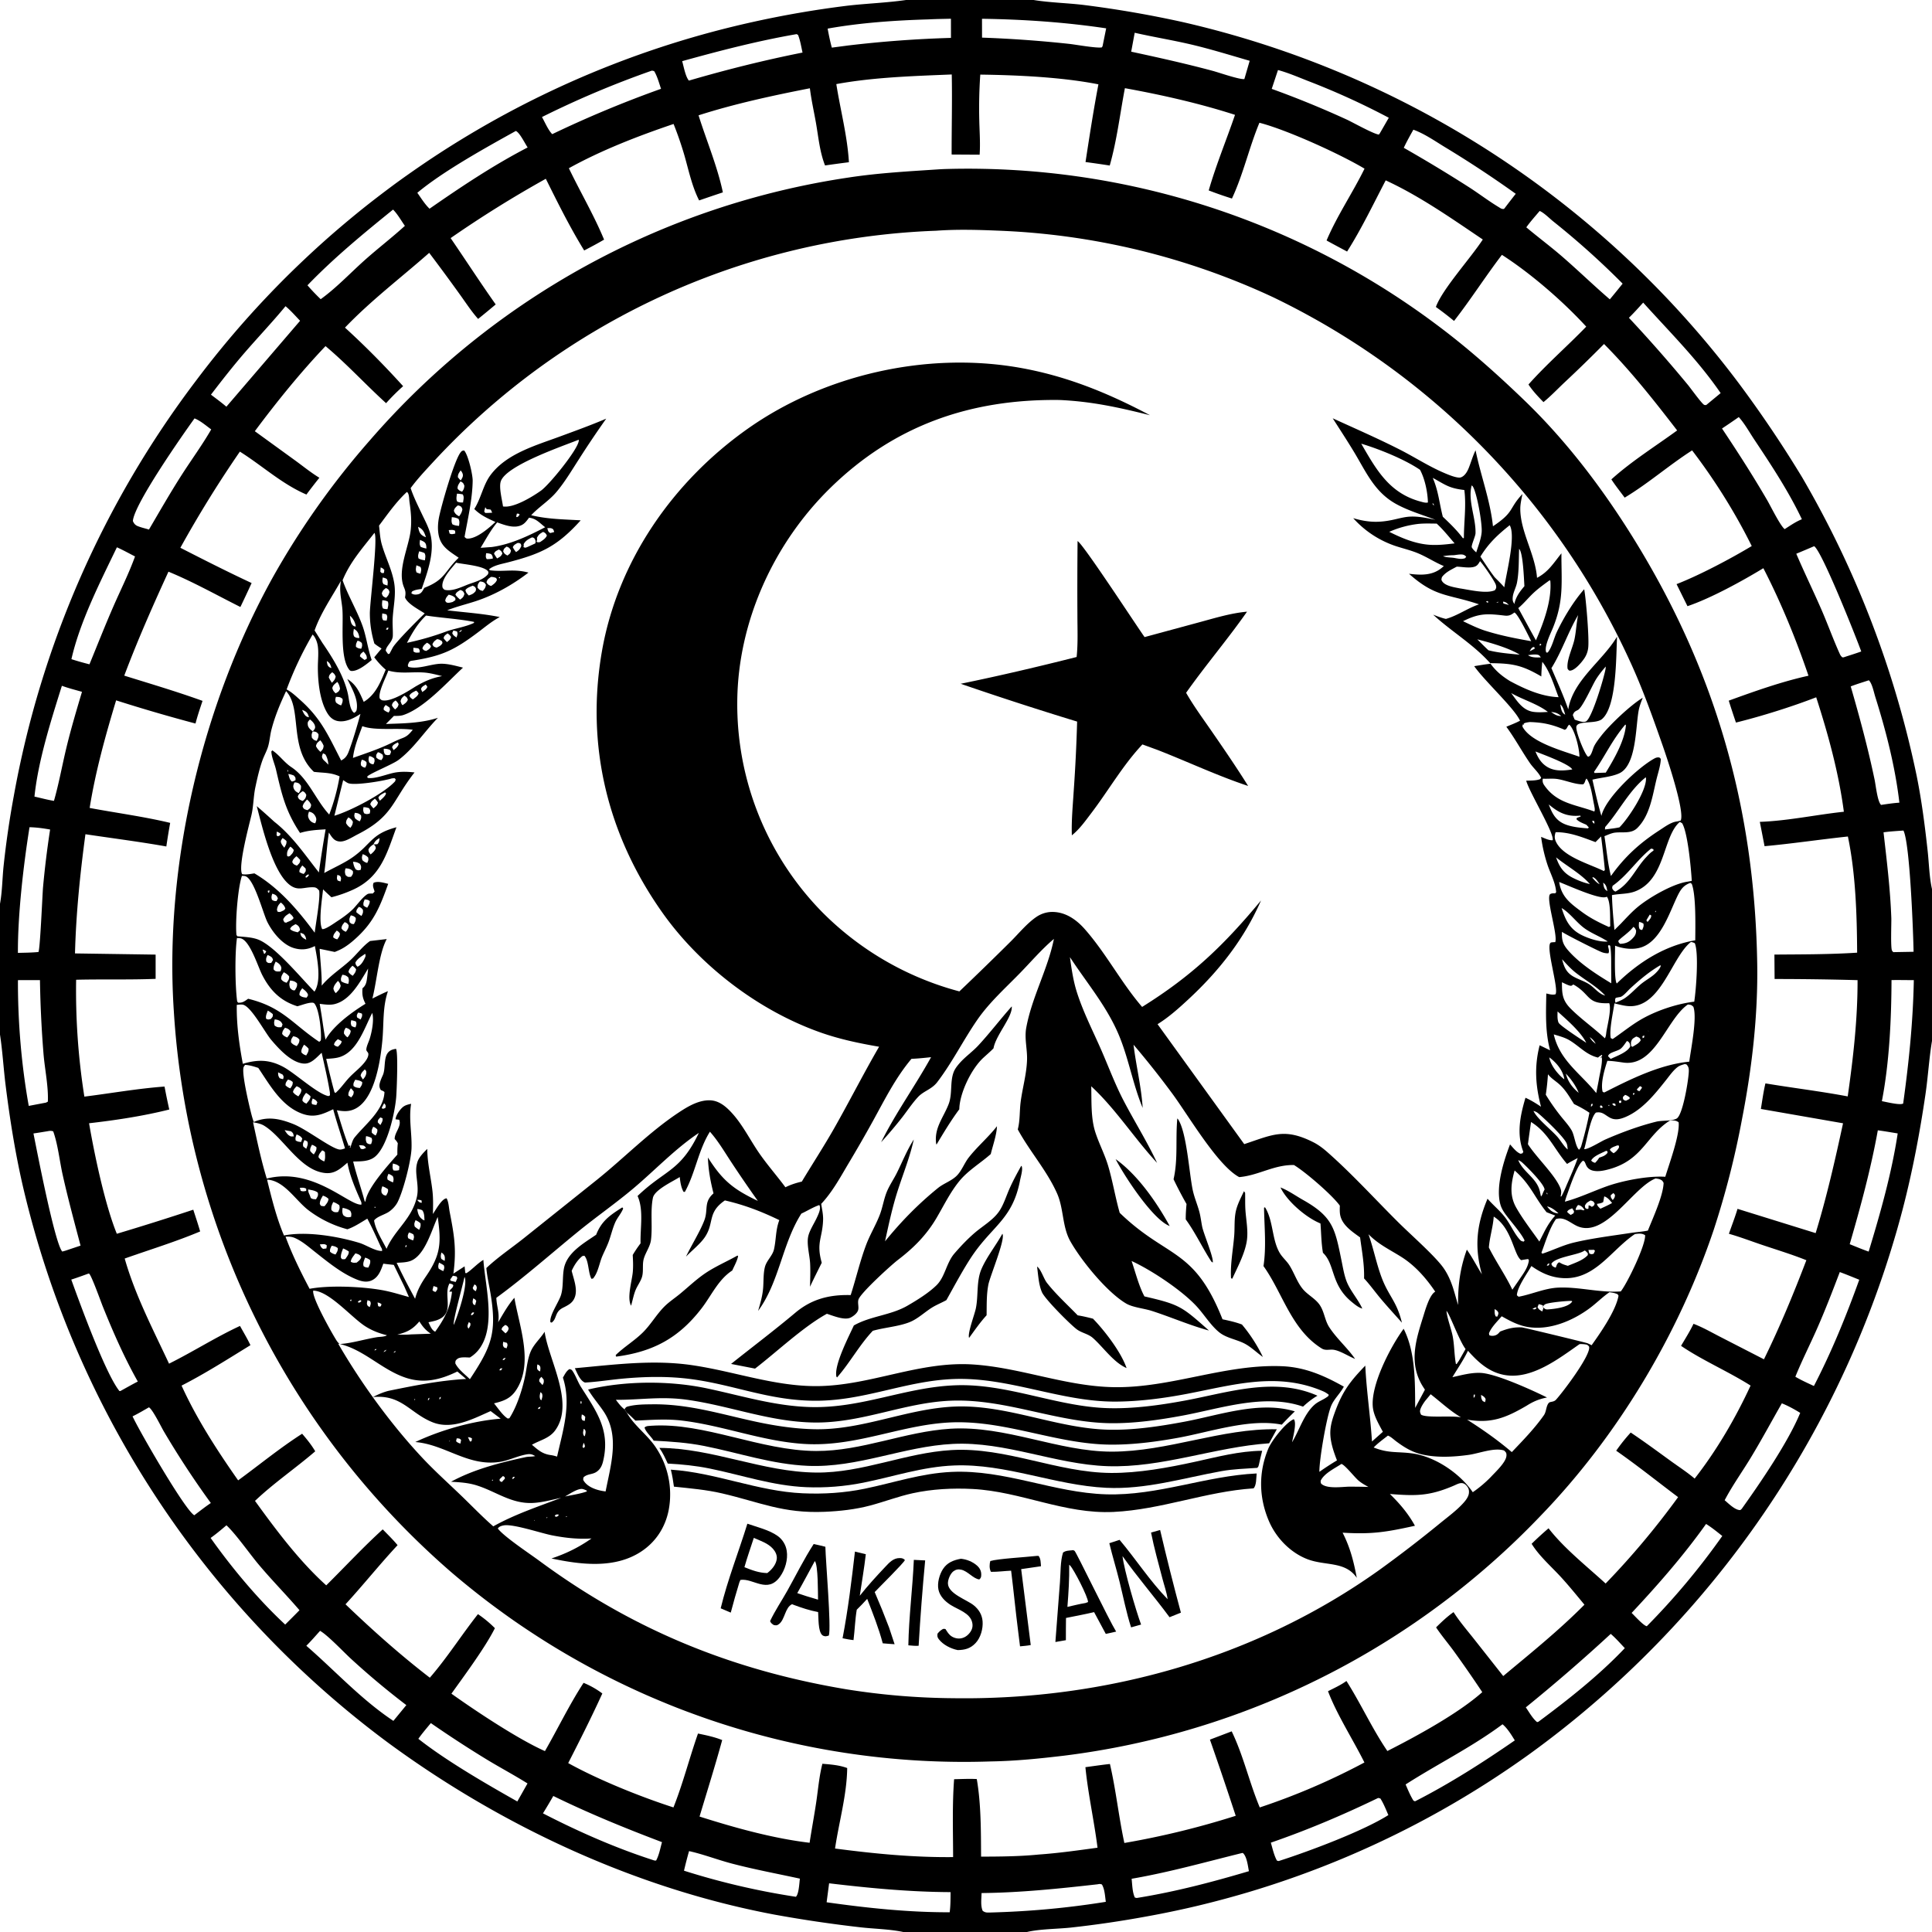 <svg xmlns="http://www.w3.org/2000/svg" viewBox="0 0 256 256"><path d="M120.056 0h16.902l.126.02c2.154.338 4.368.378 6.535.641q6.618.831 13.13 2.273 1.367.313 2.726.656t2.71.716q1.35.373 2.693.775t2.676.834 2.657.892 2.637.95 2.615 1.009 2.593 1.065 2.568 1.122 2.543 1.178 2.517 1.233 2.49 1.288q1.237.658 2.46 1.343t2.43 1.396q1.208.712 2.4 1.45 1.191.737 2.366 1.5 1.175.765 2.333 1.554 1.158.79 2.299 1.604 1.14.814 2.263 1.654 1.122.839 2.226 1.703t2.188 1.752 2.149 1.799q1.064.911 2.109 1.845 1.044.935 2.068 1.892t2.026 1.937 1.983 1.98q.981 1.002 1.94 2.024t1.894 2.066q.936 1.043 1.849 2.106.913 1.064 1.802 2.147.89 1.083 1.755 2.186t1.706 2.224q4.488 6.022 8.379 12.446 1.34 2.298 2.587 4.65 1.246 2.35 2.397 4.75t2.202 4.844q1.053 2.444 2.005 4.929.953 2.485 1.805 5.006.853 2.521 1.6 5.075.75 2.553 1.395 5.135t1.185 5.187c.66 3.268 1.08 6.563 1.445 9.874.185 1.647.215 3.491.58 5.096v20.126c-.387 2.319-.518 4.685-.857 7.013-.75 5.133-1.736 10.332-3.046 15.351q-.355 1.347-.737 2.686-.385 1.34-.798 2.67-.41 1.33-.851 2.652-.44 1.321-.91 2.633-.468 1.312-.965 2.613t-1.022 2.592-1.076 2.569-1.132 2.545-1.186 2.521q-.607 1.254-1.24 2.495-.633 1.24-1.293 2.467t-1.346 2.44-1.398 2.41-1.449 2.379-1.5 2.347-1.55 2.315-1.598 2.281q-.812 1.132-1.648 2.246t-1.695 2.21-1.743 2.174-1.788 2.136-1.834 2.097-1.879 2.057-1.922 2.016-1.965 1.975-2.007 1.932-2.048 1.888q-1.034.934-2.088 1.844-1.054.911-2.127 1.8-1.073.887-2.165 1.752t-2.202 1.706-2.239 1.659q-1.41 1.015-2.85 1.991-1.438.976-2.904 1.912t-2.956 1.83-3.006 1.747-3.054 1.663q-1.539.81-3.099 1.577t-3.142 1.49q-1.58.723-3.181 1.402t-3.22 1.313q-1.619.633-3.255 1.222t-3.288 1.132-3.318 1.04q-1.666.495-3.345.945t-3.371.856q-1.691.402-3.393.757-1.702.357-3.413.665-4.99.918-10.033 1.472c-1.777.188-4.103.18-5.785.583h-16.4c-1.82-.39-3.86-.41-5.72-.627q-5.718-.653-11.38-1.683c-18.37-3.468-36.056-11.695-51.086-22.716q-1.126-.833-2.232-1.69t-2.194-1.739q-1.087-.881-2.155-1.786t-2.116-1.833-2.075-1.88q-1.027-.95-2.033-1.923t-1.991-1.968-1.947-2.011-1.903-2.054q-.94-1.036-1.858-2.094-.917-1.057-1.811-2.134t-1.764-2.174-1.716-2.212-1.667-2.248-1.618-2.285-1.567-2.32-1.516-2.353-1.465-2.386q-.719-1.2-1.411-2.417t-1.359-2.448-1.304-2.476q-.64-1.246-1.25-2.505-.612-1.26-1.195-2.532t-1.14-2.556q-.555-1.285-1.083-2.582t-1.026-2.605q-.499-1.307-.97-2.626-.47-1.318-.91-2.647-.442-1.328-.854-2.666t-.794-2.684-.736-2.7-.677-2.717c-1.085-4.576-1.839-9.293-2.42-13.959-.277-2.22-.4-4.472-.74-6.68v-17.32c.303-1.627.306-3.422.484-5.077q.493-4.596 1.332-9.142.334-1.865.723-3.719.39-1.854.833-3.696t.94-3.67 1.049-3.64 1.155-3.609 1.26-3.573q.657-1.777 1.366-3.534.708-1.757 1.468-3.492t1.571-3.448 1.672-3.4q.86-1.687 1.77-3.349t1.869-3.296 1.965-3.239 2.059-3.18 2.152-3.119 2.242-3.053q.841-1.122 1.706-2.225t1.755-2.186q.889-1.084 1.802-2.148.913-1.063 1.85-2.106.936-1.043 1.896-2.065t1.941-2.023 1.986-1.978 2.03-1.934 2.07-1.89 2.114-1.842 2.153-1.795 2.193-1.746 2.23-1.698 2.269-1.648 2.304-1.597q1.16-.786 2.338-1.546t2.373-1.493 2.405-1.44 2.437-1.387 2.466-1.332 2.496-1.277 2.523-1.221 2.55-1.166 2.575-1.108 2.6-1.05q1.305-.512 2.621-.994 1.316-.481 2.643-.934t2.663-.876 2.682-.816 2.7-.757q1.353-.363 2.715-.696t2.73-.636q6.222-1.382 12.548-2.162c2.585-.298 5.21-.385 7.782-.756m2.976 2.569c-4.42.128-9.005.442-13.363 1.222.156.852.327 1.685.555 2.52l2.165-.285q6.788-.806 13.62-1.005l-.002-2.54c-.99.026-1.986.034-2.975.088m7.09-.081.006 2.497q5.819.205 11.608.835c.734.08 3.73.614 4.28.45l.085-.17.475-2.345c-5.42-.812-10.974-1.19-16.454-1.267m20.234 1.852-.464 2.507c3.636.784 7.25 1.586 10.844 2.553.773.208 3.529 1.168 4.15 1.076l.706-2.421c-2.559-.741-5.12-1.537-7.712-2.15-2.497-.588-5.027-.996-7.523-1.565m-44.898.198c-5.097.888-10.085 2.182-15.066 3.565.208.72.427 2.02.89 2.576 5-1.458 9.948-2.697 15.059-3.715-.173-.765-.301-1.605-.592-2.331-.223-.124-.121-.118-.291-.095M169.34 9.28l-.83 2.497q5.076 1.833 9.98 4.085c.761.356 3.609 1.946 4.223 1.967l.138-.193 1.17-2.033q-5.23-2.771-10.755-4.895c-1.285-.505-2.591-1.071-3.926-1.428m-83.005.092q-7.453 2.614-14.522 6.135c.381.668.826 1.739 1.362 2.269a149 149 0 0 1 14.415-6.008c-.263-.769-.487-1.638-.905-2.335-.13-.04-.213-.08-.35-.061m37.832.574c-4.442.184-8.972.396-13.351 1.197.541 3.432 1.467 6.887 1.67 10.354q-1.584.198-3.164.427c-.707-1.81-.866-3.708-1.198-5.609-.27-1.54-.62-3.065-.81-4.618-4.944.97-9.95 2.046-14.753 3.585 1.055 3.357 2.5 6.774 3.223 10.208q-1.577.523-3.145 1.068c-.96-1.875-1.397-4.051-1.981-6.07q-.608-2.063-1.406-4.061c-4.66 1.577-9.568 3.474-13.875 5.864 1.512 3.15 3.336 6.239 4.666 9.46-.863.51-1.746.975-2.636 1.438-1.882-3.054-3.49-6.29-5.084-9.5q-6.5 3.618-12.613 7.86c2.004 2.92 3.927 5.902 5.973 8.79q-1.154.974-2.33 1.92c-.887-.994-1.635-2.152-2.414-3.232q-1.999-2.787-4.068-5.523c-3.733 3.291-7.71 6.302-11.16 9.908 2.678 2.435 5.276 5.076 7.706 7.76a28 28 0 0 0-2.258 2.252c-2.718-2.467-5.214-5.21-8.026-7.562-3.322 3.491-6.486 7.404-9.367 11.275l5.382 3.904c1.043.76 2.069 1.596 3.172 2.265q-.881 1.095-1.718 2.223c-3.255-1.399-5.848-3.824-8.818-5.687q-4.253 6.179-7.885 12.741c3.13 1.603 6.255 3.186 9.442 4.674q-.729 1.594-1.488 3.173c-3.148-1.576-6.277-3.339-9.532-4.679-2.088 4.55-4.091 9.086-5.856 13.775 3.462 1.077 6.962 2.113 10.371 3.343-.33.995-.671 1.987-.93 3.003q-5.298-1.406-10.52-3.071c-1.4 4.626-2.748 9.478-3.506 14.256 3.541.664 7.166 1.14 10.669 1.98q-.283 1.558-.509 3.125c-3.552-.633-7.151-1.085-10.72-1.622-.708 5.251-1.245 10.493-1.383 15.794l10.684.157v3.212c-3.507.143-7.023.029-10.533.12q-.063 3.887.21 7.766t.881 7.72c3.526-.44 7.084-1.076 10.623-1.334q.286 1.527.628 3.042c-3.454.867-7.094 1.416-10.628 1.821.706 4.132 2.11 10.802 3.677 14.644q5.088-1.523 10.131-3.19c.307.958.634 1.915.91 2.882-3.281 1.382-6.648 2.402-9.997 3.59 1.378 4.848 3.752 9.384 5.875 13.93 3.174-1.578 6.19-3.512 9.402-5 .464.842.973 1.682 1.384 2.55-3.005 1.847-5.983 3.748-9.126 5.357 1.991 4.392 4.73 8.614 7.496 12.556 2.805-2.048 5.558-4.312 8.48-6.178.638.743 1.24 1.48 1.735 2.328-2.586 2.227-5.52 4.224-7.981 6.57 2.813 3.888 5.865 7.965 9.439 11.192 2.495-2.469 4.888-5.06 7.487-7.418.664.685 1.358 1.357 1.965 2.092-2.373 2.547-4.545 5.273-6.898 7.836 3.596 3.447 7.223 6.684 11.172 9.726 2.308-2.66 4.198-5.66 6.378-8.423a15 15 0 0 1 2.245 1.858c-1.257 2.527-4.058 6.3-5.76 8.682 3.252 2.318 8.874 6.053 12.391 7.607 1.723-2.998 3.232-6.147 5.119-9.044q.664.27 1.288.624.624.353 1.198.784c-1.422 3.123-2.96 6.17-4.522 9.224 3.96 2.202 9.583 4.472 13.946 5.875 1.274-3.208 2.109-6.535 3.252-9.788 1.086.224 2.175.447 3.206.864-.933 3.404-1.988 6.755-3.001 10.134 4.67 1.481 9.712 2.893 14.583 3.474.271-1.791.61-3.573.876-5.364.254-1.711.388-3.422.817-5.103 1.123.092 2.222.171 3.288.565-.044 3.561-1.09 7.14-1.61 10.665 5.215.686 10.377 1.19 15.645 1.136-.007-3.425-.126-6.901.132-10.318.999-.023 2.007-.075 3.005-.023.574 3.346.547 6.892.57 10.281 2.541-.007 5.127-.028 7.656-.28 2.607-.184 5.186-.55 7.773-.904-.442-3.52-1.275-7.245-1.605-10.67 1.081-.143 2.163-.308 3.248-.424.799 3.445 1.163 7.002 1.913 10.468q3.746-.647 7.439-1.548 3.692-.902 7.315-2.054-1.658-5.064-3.417-10.093l2.883-1.098c1.563 3.233 2.333 6.772 3.72 10.083q3.588-1.192 7.061-2.684t6.807-3.273c-1.494-3.005-3.673-6.383-4.824-9.443.822-.42 1.693-.812 2.442-1.355 1.924 3.024 3.4 6.314 5.423 9.279 3.826-1.94 9.403-4.972 12.574-7.8q-1.838-2.766-3.784-5.456c-.766-1.046-1.616-2.047-2.337-3.123.735-.732 1.466-1.428 2.317-2.026.805 1.266 1.785 2.39 2.712 3.566l3.87 4.906c3.697-3.084 7.366-6.033 10.761-9.456-1.038-1.25-2.065-2.524-3.167-3.719-1.275-1.382-2.843-2.746-3.831-4.35a44 44 0 0 1 2.243-2.054c2.043 2.646 5.077 5.044 7.562 7.318q2.6-2.689 5.004-5.555t4.6-5.892c-2.729-2.051-5.402-4.199-8.203-6.15a23 23 0 0 1 1.924-2.408c1.824 1.219 3.588 2.526 5.365 3.812 1.033.748 2.138 1.462 3.108 2.289 2.929-3.752 5.414-8.005 7.411-12.325-2.946-1.869-6.44-3.365-9.214-5.265.564-.96 1.171-1.915 1.651-2.92 1.212.456 2.366 1.126 3.518 1.717l5.815 2.987c2.112-4.305 3.91-8.652 5.621-13.13-1.883-.756-3.843-1.352-5.766-1.998-1.492-.5-2.986-1.077-4.499-1.505.38-1.095.81-2.194 1.142-3.305l10.353 3.216c1.47-4.797 2.569-9.653 3.63-14.553l-10.887-1.898c.183-1.13.337-2.274.602-3.388 3.626.604 7.293 1.043 10.904 1.724.729-5.09 1.317-10.257 1.304-15.405q-5.495-.15-10.993-.152l-.024-3.236c3.648-.028 7.32-.017 10.961-.252-.028-5.015-.194-10.466-1.225-15.392-3.684.39-7.354.946-11.042 1.282l-.627-3.223c3.74-.137 7.42-.943 11.135-1.341-.676-5.147-2.072-10.234-3.665-15.165-3.288 1.27-7.214 2.5-10.633 3.349q-.498-1.446-.955-2.904c3.393-1.234 7.042-2.531 10.565-3.303-1.64-4.818-3.643-9.721-5.98-14.248-2.792 1.697-6.973 3.996-10.054 5.033l-1.446-2.921c3.01-1.17 7.14-3.35 9.96-5.046-2.173-4.4-4.921-8.78-7.9-12.676-3.06 1.958-5.828 4.398-8.936 6.261-.588-.798-1.221-1.587-1.762-2.418 2.677-2.414 5.804-4.366 8.717-6.486-3.091-4.006-6.115-7.856-9.69-11.454q-2.598 2.63-5.3 5.153c-.895.848-1.77 1.768-2.723 2.548-.71-.726-1.43-1.484-1.988-2.335 2.404-2.701 5.142-5.067 7.653-7.666-3.08-3.358-7.343-7.055-11.172-9.513-2.191 2.868-4.12 5.908-6.343 8.76a42 42 0 0 0-2.408-1.853c.844-2.349 4.618-6.477 6.216-8.941-4.127-2.781-8.333-5.745-12.864-7.835-1.637 3.137-3.223 6.45-5.116 9.433-.907-.488-1.821-.966-2.72-1.468 1.41-3.32 3.448-6.29 5.03-9.515-3.22-1.926-10.275-5.144-13.928-6.083-1.364 3.279-2.139 6.831-3.64 10.041a50 50 0 0 1-3.078-1.074c.975-3.39 2.344-6.677 3.484-10.015-4.714-1.523-9.714-2.648-14.59-3.534-.66 3.447-1.048 6.86-2.01 10.25q-1.602-.25-3.209-.464c.529-3.428 1.058-6.887 1.71-10.294-4.78-.952-10.777-1.228-15.653-1.29a64 64 0 0 0-.132 6.096c.033 1.49.152 3.03.043 4.516l-3.707-.022c-.008-3.533.087-7.076.016-10.608zm63.11 7.24c-.441.792-.887 1.578-1.269 2.4q4.374 2.49 8.613 5.202c1.33.85 2.6 1.831 3.947 2.643.276.166.373.276.697.26l.088-.081q.737-.973 1.492-1.93-4.594-3.289-9.429-6.211c-1.301-.797-2.697-1.769-4.138-2.283m-118.931.169c-3.945 2.19-9.649 5.343-13.05 8.192.503.706.993 1.512 1.62 2.109 4.198-2.918 8.456-5.76 12.999-8.117-.348-.505-1.062-1.99-1.57-2.184M52.083 27.77c-3.92 3.171-7.841 6.395-11.343 10.035a27 27 0 0 0 1.754 1.839c2.066-1.487 3.907-3.452 5.805-5.149 1.748-1.562 3.62-2.994 5.35-4.568-.485-.689-.976-1.569-1.566-2.157m151.934.181c-.602.711-1.23 1.413-1.774 2.17 1.556 1.309 3.193 2.523 4.73 3.854 2.146 1.858 4.185 3.84 6.337 5.691q.86-1.032 1.697-2.082-4.362-4.396-9.205-8.256c-.516-.418-1.197-1.121-1.785-1.377m13.714 12.146c-.62.679-1.23 1.372-1.893 2.01q4.058 4.334 7.837 8.915c.308.37 1.826 2.479 2.14 2.624.076.035.165.018.248.023q.015-.002.028-.008l1.904-1.572c-3.006-4.388-6.723-8.06-10.264-11.992m-179.897.476c-1.712 2.075-3.564 4.025-5.327 6.057-1.585 1.828-3.085 3.744-4.555 5.666.692.52 1.386 1.033 2.046 1.593l9.766-11.384c-.624-.648-1.236-1.36-1.93-1.932m192.562 14.691q-1.1.773-2.221 1.514c2.101 3.145 4.09 6.239 5.994 9.511.452.777 1.721 3.37 2.309 3.823.736-.468 1.468-.987 2.28-1.309-1.745-3.682-4.065-7.196-6.32-10.582-.63-.946-1.28-2.123-2.042-2.957m-204.62.175c-1.662 2.3-8.026 11.409-8.168 13.6.14.328.305.536.64.673.47.193 1.001.301 1.49.456 1.418-2.416 2.812-4.857 4.323-7.217 1.29-2.015 2.734-3.983 3.927-6.052-.67-.486-1.437-1.16-2.212-1.46m214.606 16.934q-1.179.508-2.365.999c1.078 2.526 2.288 4.992 3.38 7.511.828 1.913 1.535 3.894 2.396 5.787.082.181.178.297.325.429l.174-.002c.776-.257 1.564-.497 2.333-.774-.653-1.82-5.239-13.376-6.243-13.95m-224.891.145c-2.216 4.6-4.9 9.846-6.026 14.823.792.256 1.582.48 2.39.681 1.067-2.6 2.099-5.225 3.228-7.8.944-2.153 2.011-4.28 2.809-6.492-.794-.405-1.587-.851-2.401-1.212M247.63 90.14c-.8.265-1.616.508-2.4.813 1.188 4.111 2.293 8.182 3.167 12.373.156.75.38 2.92.86 3.329.807-.119 1.607-.244 2.422-.297-.553-4.74-1.764-9.472-3.193-14.017-.187-.593-.42-1.8-.856-2.201M8.2 90.87c-1.44 4.602-3.132 9.882-3.634 14.682.853.19 1.722.43 2.584.567.658-2.302 1.078-4.672 1.638-7 .602-2.504 1.341-4.98 2.075-7.449-.887-.254-1.796-.482-2.663-.8m-4.29 18.742c-.8 5-1.562 11.596-1.537 16.65.905-.025 1.818-.028 2.72-.116.223-.37.527-7.63.604-8.529q.35-3.865.943-7.7c-.906-.163-1.81-.287-2.73-.306m248.304.44c-.88.064-1.763.112-2.637.235.432 3.791.897 7.56 1.032 11.378.022.618-.115 3.946.095 4.304.045.073.11.13.165.195l2.688-.048c-.035-2.337-.478-14.405-1.343-16.065M2.378 129.874c-.02 5.503.46 11.249 1.432 16.663l2.294-.437.238-.129c.085-1.991-.396-4.239-.569-6.242q-.402-4.921-.478-9.858zm248.257-.009c-.017 5.166-.287 10.97-1.277 16.046.523.089 2.442.577 2.822.31.76-5.48 1.305-10.811 1.412-16.347-.985-.004-1.972-.025-2.957-.009m-1.814 19.906c-.92 5.11-2.279 10.108-3.725 15.091.833.334 1.664.683 2.51.982 1.552-5.11 3.047-10.371 3.849-15.659-.878-.143-1.754-.296-2.634-.414M6.2 149.91c-.589.094-1.177.198-1.767.277.423 2.096 2.822 14.586 3.818 15.65.174-.05.363-.089.531-.153l1.892-.634c-.825-3.127-1.676-6.256-2.377-9.414-.41-1.848-.616-3.952-1.243-5.719-.308-.124-.541-.062-.854-.006m237.582 18.643c-.966 2.535-1.936 5.06-3.033 7.542-.933 2.111-1.99 4.19-2.855 6.328.789.468 1.627.84 2.457 1.227 2.34-4.514 4.289-9.295 6.01-14.08-.857-.343-1.711-.7-2.579-1.017m-232.04.197c-.764.27-1.526.557-2.298.8 1.147 3.174 4.551 12.516 6.382 14.768l.118.004c.77-.424 1.535-.862 2.316-1.264-1.802-3.198-3.28-6.568-4.65-9.97-.22-.546-1.522-4.187-1.808-4.326-.018-.008-.04-.008-.06-.012m224.362 17.196c-1.378 2.41-2.693 4.858-4.133 7.232-1.127 1.858-2.438 3.687-3.444 5.609.488.411 1.41 1.352 2.08 1.301l.175-.152c2.475-3.465 6.172-8.868 7.755-12.725-.775-.477-1.586-.927-2.433-1.265m-216.37.53c-.716.41-1.427.837-2.17 1.196.858 1.883 6.988 12.498 8.183 13.104.721-.55 1.437-1.112 2.189-1.62q-3.357-4.612-6.25-9.528c-.348-.6-1.478-2.903-1.951-3.151m206.327 15.454c-2.942 4.141-6.391 8.083-9.863 11.789.372.35 1.575 1.702 2.013 1.76q2.744-2.777 5.248-5.771t4.753-6.185c-.701-.554-1.39-1.123-2.151-1.593m-196.058.176c-.683.584-1.363 1.155-2.095 1.678 2.82 3.982 6.31 8.162 9.882 11.477.63-.633 1.27-1.26 1.892-1.904-1.781-2.075-3.704-4.016-5.463-6.118-1.133-1.354-3.015-4.033-4.216-5.133m12.407 13.987c-.6.663-1.187 1.35-1.822 1.977 3.827 3.32 7.287 7.136 11.537 9.953l1.716-2.09q-3.755-2.858-7.235-6.046c-.992-.894-3.154-3.208-4.196-3.794m171.019.403q-5.47 5.05-11.252 9.737c.431.614.913 1.494 1.494 1.952l.172-.043c3.956-2.935 8.06-6.174 11.452-9.758-.605-.632-1.199-1.323-1.866-1.888M57.09 228.319c-.565.682-1.147 1.357-1.657 2.082 3.674 2.902 9.01 5.986 13.115 8.302l1.349-2.387c-1.745-1.097-3.568-2.064-5.33-3.131q-3.811-2.322-7.477-4.866m142.003.157c-4.072 3.03-8.585 5.247-12.842 7.973.318.733.617 1.47 1.042 2.15.244.087.146.108.297.041 4.585-2.347 8.897-5.106 13.13-8.028-.444-.72-.972-1.598-1.627-2.136m-125.777 9.501q-.666 1.162-1.37 2.302c4.708 2.43 9.725 4.638 14.775 6.25l.216.005c.391-.712.56-1.654.78-2.44-4.903-1.858-9.69-3.811-14.401-6.117m109.303.26c-4.663 2.253-9.328 4.234-14.227 5.926.23.78.417 1.675.812 2.385.27.053.161.071.331.018 3.916-1.255 11.088-3.94 14.43-6.058-.325-.744-.62-1.514-1.06-2.2zm-91.317 7.044q-.365 1.29-.67 2.596 3.633 1.153 7.346 2.018 3.712.867 7.48 1.44c.4-.368.456-1.845.528-2.406-3.015-.655-6.046-1.217-9.032-2.002-1.888-.497-3.754-1.226-5.652-1.646m73.315.245c-4.907 1.21-9.676 2.56-14.673 3.422.09.79.091 1.754.423 2.477.228.085.235.077.496.03 4.994-.818 9.775-2.075 14.623-3.513-.135-.677-.258-1.896-.772-2.384zm-54.757 4.022-.33 2.514c5.4.763 10.848 1.34 16.308 1.325.118-.885.107-1.777.117-2.67-5.394-.02-10.743-.532-16.095-1.169m35.584.13c-5.12.577-10.225 1.112-15.383 1.162-.01.748-.153 1.665.148 2.352.366.28.622.23 1.078.225 5.15-.14 10.156-.595 15.24-1.415-.111-.74-.135-1.647-.518-2.297-.225-.085-.332-.076-.565-.027"/><path d="M131.278 233.399q-1.213.04-2.428.054t-2.428-.002q-1.215-.016-2.428-.059-1.214-.043-2.426-.115t-2.423-.172q-1.21-.1-2.418-.228t-2.412-.284-2.404-.34-2.397-.396-2.386-.452-2.375-.507q-1.185-.267-2.363-.562t-2.349-.617-2.334-.672-2.317-.725-2.3-.78-2.282-.832-2.262-.886-2.24-.938-2.218-.99q-1.103-.507-2.194-1.04-1.091-.534-2.17-1.093t-2.143-1.142-2.116-1.191-2.088-1.24-2.058-1.29-2.029-1.336-1.996-1.383-1.963-1.43-1.93-1.474-1.895-1.519-1.86-1.562q-1.001-.871-1.981-1.767t-1.937-1.815q-.958-.92-1.892-1.863t-1.845-1.909-1.797-1.954-1.748-1.998-1.698-2.04-1.647-2.082-1.594-2.123-1.542-2.161-1.488-2.199-1.432-2.235-1.377-2.27-1.32-2.304-1.262-2.335-1.204-2.366-1.146-2.395q-.557-1.204-1.085-2.422t-1.025-2.45q-.498-1.23-.964-2.473-.467-1.243-.902-2.497-.436-1.254-.84-2.518-.405-1.264-.778-2.538t-.714-2.557-.651-2.574-.587-2.59q-.277-1.297-.522-2.602t-.457-2.615-.393-2.626q-.18-1.315-.327-2.634-.148-1.32-.262-2.642t-.196-2.648c-1.29-19.369 3.717-40.537 13.112-57.49Q37.51 74.072 39 71.715q1.491-2.357 3.103-4.633t3.342-4.463 3.572-4.282q.755-.872 1.53-1.727.776-.856 1.57-1.694t1.606-1.658 1.643-1.623 1.678-1.585 1.713-1.548q.866-.764 1.747-1.51.882-.744 1.78-1.47.898-.725 1.812-1.43.914-.706 1.843-1.39.93-.685 1.874-1.35.945-.663 1.903-1.306.96-.643 1.932-1.265.973-.621 1.96-1.221.986-.6 1.985-1.178t2.011-1.133q1.013-.556 2.037-1.089t2.06-1.043q1.035-.51 2.082-.997t2.103-.951q1.058-.464 2.125-.904t2.144-.857q1.076-.416 2.162-.809 1.086-.392 2.18-.76 1.094-.369 2.196-.713t2.212-.663 2.225-.614q1.116-.295 2.239-.565t2.25-.515q1.129-.245 2.262-.465t2.271-.415 2.28-.364c4.004-.617 8.085-.827 12.126-1.098q.558-.03 1.116-.042 1.093-.028 2.186-.032t2.186.015 2.185.06q1.093.043 2.184.108 1.09.065 2.18.152 1.09.088 2.177.2 1.088.11 2.172.244t2.167.29q1.082.157 2.16.337t2.152.382 2.144.427 2.135.472 2.124.517 2.112.562q1.053.291 2.1.605 1.047.315 2.087.651t2.073.694 2.058.738 2.041.781 2.025.824 2.007.866 1.988.909 1.969.95q.979.486 1.948.992t1.927 1.032 1.904 1.073q.947.547 1.881 1.113.935.566 1.858 1.152t1.833 1.192 1.808 1.23 1.78 1.267 1.754 1.304c3.843 2.91 7.538 6.216 11.011 9.562 5.558 5.353 10.327 11.639 14.39 18.176 10.892 17.52 16.12 35.783 16.461 56.419.113 6.876-.69 13.842-2.003 20.583q-.693 3.735-1.632 7.416-.94 3.681-2.122 7.292c-4.678 13.905-12.77 27.398-22.988 37.956q-.778.813-1.573 1.61t-1.606 1.577-1.64 1.542-1.673 1.506-1.705 1.47-1.735 1.434q-.875.708-1.766 1.397-.89.688-1.795 1.358t-1.824 1.32-1.851 1.28q-.933.63-1.879 1.24t-1.905 1.2q-.958.59-1.93 1.159-.97.569-1.953 1.117-.983.549-1.978 1.076t-2 1.032-2.022.99q-1.016.485-2.042.947-1.027.462-2.062.903-1.037.44-2.082.858t-2.099.814q-1.053.395-2.115.768t-2.132.724q-1.07.35-2.147.677t-2.16.631q-1.084.305-2.174.586t-2.186.538-2.197.492-2.206.445q-1.106.21-2.216.397t-2.224.35-2.23.302c-3.224.385-6.463.712-9.71.763m58.545-166.753c.011.218.044.198.184.35l.1.129-.1-.13c-.041-.239.007-.116-.184-.349m12.859 19.66-.047.06zl.669-.35-.012-.167-.133-.061c-.304.106-.357.314-.524.578m10.09 2.014c-.485.554-.944 1.126-1.33 1.755-.457.746-1.768 3.713-2.38 4.012-.407.199-.489.249-.657.661.082.204.157.415.256.612.367.114 1.147.44 1.504.225.807-.483 2.407-5.903 2.579-6.955.014-.088.022-.227.029-.31l.07-.053zm-5.248 6.579.094.11.163.303.063.063-.062-.063-.164-.303zm-4.121 4.623.052.05c.308.751.668 1.408 1.338 1.897 1.067.781 2.315.668 3.542.489-.356-.709-3.963-2.018-4.88-2.385zm6.367 2.48.029.34.257.202.04.08-.04-.08-.257-.202zm-160.278 9.872c-.311.213-.481.33-.67.67.03.358.063.389.288.674.3-.26.539-.449.69-.829-.054-.3-.081-.305-.308-.515.173.015.336-.001.51-.013.257-.26.237-.46.302-.813-.428.228-.612.397-.812.826M48.03 130.95c.502-.387.553-.925.628-1.52q.067-.545.121-1.091c-1.05 1.72-2.325 4.18-4.43 4.706-.642.16-1.34.049-1.985-.03l.237 1.44c.172 1.1.31 2.218.533 3.307 1.056-1.884 3.485-3.636 5.296-4.758-.384-.76-.461-1.208-.4-2.054m158.355 3.068c-.004.378-.035.801.04 1.17.032.16.064.312.179.432.573.596 2.805 2.033 3.585 2.559l.078.095.082.085-.082-.085-.077-.095c-.762-1.505-2.557-3.022-3.805-4.161m4.263 3.401c.222.413.417.61.793.887l.073.101.154.276.057.066-.057-.066-.154-.275-.073-.101c-.218-.414-.42-.61-.793-.888m-3.167 4.84c.294 1.088.843 1.83 1.7 2.543l.053.06-.053-.06c-.341-.887-1.034-1.87-1.7-2.542m-1.61 17.098.13.143.13.143-.13-.143zM188.81 184.14c-.21-.321-.423-.645-.596-.989-1.472-2.916-.545-5.779.372-8.705.25-.798.831-2.895 1.59-3.292l.044.096-.044-.096c-1.2-1.785-2.676-3.47-4.516-4.622-1.566-.982-3.007-1.643-4.33-2.99.694 1.95 1.081 4.064 1.832 5.967.904 2.288 1.937 2.994 2.599 5.754-.947-1.074-1.927-2.13-2.846-3.227-.729-.87-1.396-1.81-2.17-2.64.052-1.87-.284-3.594-.526-5.432-1.06-.776-2.427-1.644-2.653-3.054-.06-.376-.04-.779-.033-1.158-1.008-1.405-4.568-4.47-6.077-5.38-2.657-.049-4.7 1.385-7.255 1.601-2.849-1.508-6.715-8.143-8.856-11.052a119 119 0 0 0-5.147-6.492c.342 2.81 1.027 5.531 1.212 8.37l-.083-.2c-1.205-2.972-1.757-6.185-2.954-9.161-1.591-3.959-4.297-7.088-6.603-10.615.21 1.517.428 3.052.882 4.52.821 2.65 2.144 5.217 3.259 7.76.974 2.225 1.833 4.549 2.953 6.701 1.444 2.776 3.13 5.451 4.456 8.285-3.02-3.254-5.467-7.132-8.725-10.151.053 1.983-.072 4.213.552 6.12.493 1.508 1.243 2.92 1.695 4.446.605 2.046.942 4.157 1.525 6.202l.121.117c6.236 5.968 9.759 4.516 13.502 13.991.881.185 1.727.373 2.572.689a20.7 20.7 0 0 1 2.778 4.302c-.768-.541-1.514-1.272-2.326-1.72-1.095-.605-2.494-.758-3.476-1.561-1.135-.928-1.976-2.34-2.975-3.423-1.955-2.119-5.985-4.805-8.622-6.011.522 1.513.951 3.287 1.702 4.69 4.677 1.086 4.947 1.318 8.547 4.522-2.582-.702-5.036-1.785-7.578-2.602-1.017-.328-2.504-.455-3.389-.974-2.542-1.494-5.954-5.69-7.394-8.244-1.1-1.952-.858-4.326-1.773-6.371-1.362-3.041-3.617-5.545-5.196-8.458.314-1.197.224-2.426.382-3.643.243-1.87.78-3.652.846-5.554.05-1.427-.366-2.848-.106-4.267.742-4.06 2.86-7.754 3.666-11.777-1.583 1.333-2.976 2.963-4.418 4.448-1.985 2.044-4.147 3.962-5.77 6.323-1.844 2.684-3.277 5.585-5.264 8.197-.744.977-1.801 1.168-2.558 1.985-.748.807-1.38 1.762-2.052 2.637q-1.352 1.729-2.834 3.349c1.936-3.893 4.512-7.455 6.62-11.267-.865.09-1.728.185-2.597.217-2.112 2.508-3.541 5.398-5.114 8.253q-1.632 2.954-3.37 5.847c-1.045 1.78-2.058 3.605-3.477 5.121.105.679.272 1.423.25 2.109-.08 2.445-.94 3.003-.179 5.692-.522 1.057-1.06 2.11-1.553 3.18.021-1.016.063-2.043.014-3.057-.05-1.065-.462-2.513-.267-3.547.154-.822.816-1.799 1.165-2.567.199-.436.587-1.212.318-1.657-.83.287-1.584.77-2.38 1.136-2.547 4.002-2.904 9.055-5.73 12.893.285-.972.568-1.93.66-2.943.084-.924.013-2.025.253-2.91.227-.836 1.001-1.468 1.189-2.287.306-1.333.204-2.565.71-3.888-2.384-1.153-4.626-2.019-7.213-2.611-2.355 1.617-1.375 2.94-2.632 4.836-.615.927-1.747 1.795-2.523 2.617.715-1.508 1.888-3.362 2.438-4.832.53-1.415-.114-2.398 1.21-3.555-.406-1.602-.686-3.098-.74-4.752 1.95 3.073 3.384 4.208 6.614 5.75q-1.788-2.51-3.484-5.083c-.904-1.367-1.774-2.864-2.866-4.086-1.546 2.463-1.923 5.451-3.32 7.976l-.168-.005c-.335-.559-.44-1.327-.512-1.966-.887.577-3.336 1.68-3.555 2.762-.357 1.762-.03 3.769-.254 5.57-.11.886-.709 1.644-.952 2.488-.217.754-.023 1.595-.218 2.346-.153.594-.59 1.168-.837 1.733-.284.647-.425 1.465-.632 2.152-.577-1.061.131-3.326.23-4.476.063-.75.032-1.495-.01-2.246.321-.544.657-1.04 1.038-1.542-.062-2.003.439-4.42-.397-6.274 3.658-3.513 5.669-3.221 8.12-8.359-3.13 2.088-5.783 4.915-8.66 7.34-2.348 1.98-4.876 3.734-7.257 5.672-3.631 2.954-7.132 6.076-10.917 8.84.043 1.184.463 2.04.237 3.243.662-1.107 1.301-2.275 2.154-3.249.635 3.744 2.615 8.738.182 12.304-.734 1.077-1.68 1.397-2.882 1.685.527.638 1.12 1.56 1.807 2.008l.226-.03c1.011-1.55 1.759-3.918 2.118-5.74.202-1.025.308-2.192.733-3.155.427-.963 1.27-1.681 1.822-2.569.537 3.765 4.03 9.45 1.398 13.07-.766 1.054-2.002 1.292-3.08 1.901.832.709 1.397 1.227 2.516 1.374.282.037.547.115.819.196.776-3.486 1.923-6.94.771-10.462.245-.42.445-.873.87-1.134.27.068.304.09.463.337.407.63.644 1.374 1.054 2.021 2.064 3.261 3.92 5.737 2.94 9.847-.142.598-.381 1.1-.913 1.438-.534.34-1.184.236-1.678.695-.061.267-.091.31.077.55.563.808 1.767 1.183 2.691 1.304l.154.02c.686-3.542 1.91-7.386-.282-10.625-.654-.966-1.449-1.875-2.04-2.874 4.9-1.172 10.793-1.195 15.694-.166 4.637.974 9.012 2.363 13.796 2.486 6.849.175 12.564-2.657 19.254-2.887 6.883-.237 13.342 2.835 20.145 3.031 3.355.097 6.903-.392 10.198-1.004 5.762-1.071 11.864-3.174 17.56-.643-.71.409-1.314.892-1.913 1.447-5.105-1.787-10.935.258-16.04 1.201-3.033.56-6.224 1.013-9.314.995-7.198-.04-13.961-3.259-21.25-2.986-6.227.233-11.784 2.972-18.15 2.894-5.86-.072-11.107-2.198-16.817-3.008-3.474-.493-6.158.017-9.483.001.356.453.68.913 1.146 1.26l.235.345.08.108c.92 1.658 2.683 2.902 3.769 4.5q.156.227.301.462t.278.477.255.49q.12.248.23.502.108.254.204.513.096.258.179.522.083.263.153.53t.126.537.1.543.073.548.046.55.018.552-.009.551-.036.551-.064.549-.09.544c-.454 2.291-1.73 4.236-3.697 5.509-3.495 2.263-7.974 1.697-11.83.879 1.95-.649 3.625-1.47 5.308-2.653-1.793.118-3.474-.069-5.236-.413-1.456-.286-5.164-1.542-6.395-1.317-.316.057-.596.14-.787.41.79 1.065 4.223 3.34 5.47 4.261 12.368 9.138 25.538 14.504 40.685 17.042q3.503.563 7.038.86 3.535.296 7.083.324c20.092.305 40.11-5.27 56.545-17.002q4.105-2.965 8.024-6.172c1.038-.85 2.23-1.717 3.123-2.719.315-.353.673-.823.712-1.315.028-.36-.039-.612-.264-.89-.579-.715-1.134-.322-1.813-.032-3.19 1.355-4.98 1.34-8.4 1.071 1.296 1.26 2.454 2.62 3.322 4.212-3.802.834-5.655 1.151-9.585.915 1.004 1.963 1.477 3.837 1.879 5.987-1.52-2.248-4.18-1.558-6.561-2.482-2.258-.876-4.132-2.825-5.079-5.035-1.332-3.11-1.4-6.419-.101-9.566.456-1.103 2.31-3.493 3.393-3.941.021.03.047.058.064.091.298.591-.168 2.277-.29 2.965.958-1.587 1.606-3.813 3.031-5.022.454-.385 1.008-.57 1.491-.901.175-.121.3-.156.335-.377a3.2 3.2 0 0 0-.796-.48c-6.064-2.574-11.818-.819-17.956.356-3.091.591-6.33 1.017-9.482 1.034-7.294.038-14.153-3.275-21.487-2.992-6.474.25-11.935 2.968-18.592 2.877-5.926-.081-10.386-2.062-15.975-2.839-3.151-.438-6.379-.372-9.542-.063-1.576.155-3.133.405-4.716.493-.666-.228-1.052-1.308-1.347-1.9 5.215-.467 10.297-1.166 15.531-.403 5.55.809 10.947 2.825 16.603 2.775 7.065-.062 13.514-3.344 20.667-2.864 6.334.425 12.285 2.913 18.676 3.004 7.557.107 14.696-3.085 22.229-2.777 3.043.124 5.569 1.238 8.189 2.707-.466.885-1.27 1.6-1.663 2.507-.618 1.424-1.6 7.183-1.577 8.781a37 37 0 0 1 2.331-1.516c-.435-1.135-.872-2.37-.883-3.598-.01-1.027.306-1.983.659-2.933 1-2.692 2.013-3.988 3.976-6.026.16 3.379.677 6.688.885 10.054l1.445-1.286c-.502-.942-1.163-2.053-1.312-3.118-.411-2.947 2.349-8.207 4.065-10.532 1.586 3.129 1.5 7.052 1.529 10.484zm1.464-12.763.102.124.159.187.13.261.107.082.148.311.129.211.097.106.149.307.115.226.129.26.125.247c.083.963.631 2.344.83 3.387.23 1.212.197 2.439.422 3.643l.09.019.328-.477.86-1.518c-.878-1.183-2.093-4.644-2.53-5.054l-.125-.246-.13-.26-.114-.227-.15-.307-.096-.106-.13-.21-.147-.312-.107-.082-.13-.261-.159-.187zm-1.445 14.263c-.23.322-.48.697-.611 1.072-.107.306-.053.462.081.74.772.466 3.905.092 5.292.35l.16.046-.16-.045c-1.446-.846-2.697-2.034-4.02-3.059zM74.863 198.294l-.138.047zc.95-.204 1.986-.347 2.9-.668l-.027-.122c-.165-.07-.36-.166-.535-.2-.627-.123-1.785.694-2.338.99m-.501.176c-1.247.258-2.526.628-3.8.681-2.851.118-4.86-1.54-7.43-2.338-1.118-.347-2.207-.406-3.367-.474 3.033-1.656 6.498-2.529 9.857-3.257.433-.094.862-.044 1.292-.142-.487-.317-.806-.3-1.354-.185-1.138.239-2.227.79-3.379.96-4.188.618-7.198-2.312-11.153-2.639 3.383-1.594 7.602-2.8 11.316-3.095l-1.332-1.006c-2.352 1.044-5.121 2.523-7.715 1.474-2.986-1.209-4.094-3.706-7.89-3.329.689-.352 1.309-.626 2.061-.824 3.429-.7 6.792-1.38 10.296-1.578l-1.163-.987c-2.222 1.09-4.425 1.634-6.852.82-3.238-1.084-5.572-3.806-8.937-4.51 3.022 5.222 6.96 10.643 11.082 15.055 1.656 1.773 3.451 3.383 5.198 5.062 1.422 1.366 2.785 2.794 4.271 4.091 2.815-1.579 5.984-2.633 8.999-3.78l.138-.091zm49.692-167.898q-1.177.043-2.353.114-1.175.073-2.348.173-1.174.101-2.344.231t-2.338.288q-1.167.16-2.33.346-1.162.188-2.32.404t-2.31.46-2.297.518-2.284.574-2.27.63-2.252.686-2.236.741-2.216.797-2.196.85q-1.093.44-2.175.905-1.081.466-2.151.959t-2.127 1.01q-1.058.519-2.102 1.063-1.044.545-2.075 1.115-1.03.57-2.046 1.166-1.017.595-2.018 1.215t-1.986 1.265-1.955 1.314-1.922 1.361q-.952.693-1.887 1.409t-1.852 1.455q-.918.738-1.816 1.5-.899.76-1.778 1.544-.88.783-1.74 1.587-.86.805-1.7 1.63-.84.826-1.659 1.672t-1.617 1.712c-1.01 1.098-2.058 2.208-2.941 3.411l.062.183c.39 1.123.93 2.194 1.438 3.267.382.808.824 1.626 1.072 2.487.696 2.411-.326 5.151-1.112 7.421-.438.073-.918.106-1.291.358l-.076.216c.248.183.507.206.819.152.43-.074.589-.322.793-.682l.105-.187c2.789-1.079 2.648-2.152 4.555-3.99-1.273-.887-2.414-1.481-2.68-3.153-.107-.677-.073-1.373.045-2.047.258-1.456 2.029-7.65 2.88-8.747.173-.224.213-.233.477-.266.526.551 1.145 3.188 1.133 4.018-.036 2.46-.644 5.022-1.077 7.438.184.178.216.234.492.222 1.208-.055 2.752-1.41 3.6-2.203-1.052-.486-1.972-.883-2.801-1.719.9-1.42 1.17-3.176 2.143-4.486 2.115-2.85 5.994-3.934 9.166-5.106 2.07-.764 4.142-1.512 6.172-2.378q-1.878 2.647-3.622 5.384c-.942 1.457-1.847 2.994-2.966 4.324-.992 1.178-2.316 1.973-3.354 3.086 2.162.532 4.35.544 6.56.678-3.142 3.495-5.297 4.445-9.689 5.582-.794.206-1.806.372-2.449.903l.102.133c1.837.24 3.195-.227 5.114.308-2.05 1.576-4.386 2.91-6.843 3.738-1.298.437-2.652.745-3.922 1.259 2.317.283 4.678.425 6.965.894-1.059.556-1.959 1.329-2.911 2.042-3.1 2.323-4.693 3.09-8.434 3.7-.627.102-.625.037-.842.65l.07.209c1.374.378 3.034-.43 4.445-.415.919.01 1.912.298 2.8.516-2.167 2.004-5.135 5.344-7.897 6.277-.395.133-.849.12-1.262.124L51.14 95.93c2.3-.075 4.69-.102 6.889-.817-1.776 1.8-3.203 4.07-5.236 5.592-.792.594-3.873 1.818-4.137 2.202l.064.174c1.06.162 2.656-.57 3.76-.736.812-.122 1.634-.086 2.447.007-3 3.825-2.806 5.801-7.549 8.212-.6.305-1.466.876-2.128.934-.391.034-.753-.059-1.044-.334-.25-.235-.441-.561-.63-.846-.266 1.78-.357 3.58-.614 5.36 1.232-.693 2.627-1.287 3.775-2.094 2.463-1.732 2.43-3.082 5.794-3.969-1.288 3.497-2.062 6.594-5.765 8.278a16.5 16.5 0 0 1-2.85.998c-.373-.346-.751-.686-1.108-1.046-.113 1.136-.635 4.348-.115 5.262.396.085 1.563-.761 1.977-1.03.72-.468 1.446-.984 2.064-1.584.567-.553 1.316-1.646 1.979-2.029.142-.082.517-.065.684-.069l.239-.255c-.115-.436-.32-.743-.13-1.165.575-.258 1.332.004 1.932.138-1.04 2.887-1.813 4.908-4.093 7.044-.703.659-1.499 1.318-2.378 1.725q-.303.137-.613.257l-1.998-.416c.076 1.62.295 3.263.27 4.883 1.065-1.306 2.542-2.222 3.779-3.358.876-.805 1.662-1.89 2.631-2.559l2.206-.257c-1.048 1.95-1.301 5.557-1.9 7.878.682-.333 1.361-.685 2.063-.976-.725 2.144-.532 4.241-.734 6.452-.237 2.598-.959 7.777-3.574 9.116-.822.422-1.577.373-2.462.216.489 1.53.925 3.116 1.522 4.606l-.046.08.291-.013c.016.186.036.097-.073.265l.094.019c.14-.408.279-1.001.55-1.339 1.396-1.74 3.871-3.588 3.97-6.035-.151-.135-.297-.184-.482-.261-.199-.344-.232-.571-.128-.961.095-.354.24-.675.39-1.007.473-1.041-.082-2.872 1.22-3.37.166-.063.348-.094.521-.13.318.382.102 5.613.033 6.42-.177 2.075-1.145 6.442-2.766 7.844-.804.695-1.931.646-2.934.671.426 1.787 1.055 3.496 1.522 5.266l.108.05.016-.12c.27-1.74 3.011-4.739 4.21-6.113-.006-.505-.001-.993.06-1.494a2 2 0 0 0-.416-.562c-.037-.857.947-1.694.6-2.561l-.486-.058c.039-.527.527-1.217.912-1.571.33-.303.726-.387 1.15-.486-.321 2.03.12 3.883.057 5.891-.052 1.645-1.084 5.637-1.844 7.137-.246.486-.664.931-1.105 1.247-.582.418-1.611.64-2.012 1.187.179 1.238 1.085 2.632 1.651 3.755q.024-.06.05-.118c1.1-2.456 3.314-3.862 3.969-6.755.347-1.533-.343-3.106.018-4.436.014-.048.024-.097.038-.145.202-.683.828-1.297 1.32-1.789.011 1.908.482 3.731.692 5.615.11 1 .08 2.01.056 3.014.372-.546 1.081-1.865 1.7-2.058.038-.012.078-.014.116-.021.277.509.293 1.219.403 1.785.607 3.13.926 4.952.494 8.194l1.486-.965.091.873.114.041c.548-.257 1.485-1.302 2.283-1.769l.011.157c.27 3.47 1.781 9.028-.812 11.96a4.5 4.5 0 0 1-.99.82c-.453-.004-1.283-.11-1.656.184-.262.205-.269.3-.268.601.433.842 1.266 1.427 1.927 2.089 2.887-4.35 3.59-6.178 2.732-11.367-.183-1.114-.453-2.236-.551-3.36 1.505-1.426 3.266-2.607 4.891-3.895l9.8-7.83c3.607-2.902 6.934-6.325 10.796-8.884 1.2-.795 2.617-1.644 4.102-1.62 1.232.019 2.167.828 2.96 1.696 1.416 1.55 2.387 3.542 3.579 5.272 1.09 1.581 2.36 3.016 3.5 4.555.717-.352 1.397-.57 2.173-.75 1.427-2.377 2.941-4.691 4.31-7.105 2.02-3.562 3.876-7.228 5.93-10.766-2.702-.466-5.3-1.01-7.886-1.934-8.152-2.911-15.857-8.802-20.847-15.861C80.5 110.646 77.608 98.8 79.743 86.39c2.072-12.04 9.438-22.596 19.339-29.584 10.131-7.15 23.662-10.218 35.89-8.103 6.28 1.087 11.801 3.347 17.406 6.316-4.12-1.03-7.682-1.82-11.972-2.018-11.78-.148-21.875 3.338-30.37 11.64-7.5 7.33-12.239 17.7-12.344 28.233q-.005.484 0 .968.007.484.026.968.018.484.048.967t.072.966q.043.482.097.963.053.482.12.961.065.48.143.958t.167.954.19.95.214.944.237.938.26.933q.135.465.283.927.147.46.305.918.159.458.329.912.169.453.35.902.18.45.373.894.191.445.394.884.203.44.416.874.214.435.438.864.224.43.459.853.234.424.48.841.244.418.5.83.254.411.52.816.265.405.54.803.275.399.56.79.285.392.58.776.294.385.598.762t.617.746.635.732.653.715.67.698q.467.47.95.925.483.454.98.892.498.438 1.01.86.512.421 1.037.825.526.404 1.064.791.539.387 1.09.755.551.37 1.114.72t1.137.681 1.159.644 1.18.606q.594.292 1.198.565.605.274 1.217.526.613.253 1.234.486.62.233 1.249.445.628.211 1.263.403.635.19 1.276.36 3.423-3.26 6.778-6.592c1.101-1.09 2.2-2.462 3.489-3.318q.12-.08.247-.15t.258-.13q.132-.061.268-.11.136-.05.275-.09.14-.039.281-.067t.286-.046q.143-.017.288-.023t.29 0c1.7.058 3.084 1.06 4.17 2.293 2.809 3.189 4.813 7.08 7.583 10.292 6.598-4.113 10.813-8.15 15.759-14.11-2.255 5.142-5.578 9.355-9.672 13.144-1.264 1.17-2.575 2.345-4.042 3.253l11.486 15.893c3.773-1.25 5.328-2.172 9.135-.261.73.367 1.34.841 1.949 1.38 3.247 2.87 6.234 6.161 9.311 9.222 1.614 1.606 4.44 4.083 5.75 5.725.725.908 1.178 1.929 1.535 3.027.239.736.424 1.487.657 2.224-.029-2.584.265-4.892 1.16-7.337.74 1.049 1.315 2.183 1.992 3.268-1.006-3.612-.714-6.56.75-10.016.757.877 1.649 1.579 2.35 2.506.684.905 1.195 2.113 1.935 2.93.169.188.264.196.5.25l.124-.147c-.343-.806-1.642-2.322-2.244-3.101-.406-.525-.78-1.023-.963-1.673-.655-2.328.44-5.763 1.278-7.962.403.435.819 1.01 1.375 1.24l.267-.055.119-.201c-.919-2.374-.418-4.788.285-7.163.742.332 1.386.733 2.059 1.187-.735-2.803-.903-5.308-.181-8.143l1.383.67c-.668-2.52-.543-4.945-.502-7.53.41.089.804.22 1.22.103.484-.748-1.471-6.7-.557-6.87a3 3 0 0 1 .522-.034c.373-.99-1.335-6.01-.641-6.384.208-.112.41-.089.64-.09.16-.203.13-.094.099-.377-.128-1.136-.751-2.293-1.118-3.379q-.603-1.82-.853-3.722c.461.177 1.04.487 1.536.44.218-.944-3.061-6.292-3.513-7.884.608-.026 1.266.005 1.843-.202l.14-.178c-.323-.694-1.04-1.303-1.485-1.95-1.088-1.583-1.985-3.266-3.129-4.819.605-.256 1.237-.49 1.816-.8-.763-1.676-4.665-5.223-6.073-7.227.726-.115 1.455-.249 2.188-.319-2.27-2.57-5.127-4.203-7.629-6.502.559.209 1.108.431 1.692.56 1.525-.424 2.867-1.414 4.383-1.931l-.115-.04c-4.048-1.347-5.672-.898-9.159-4.01 1.527.182 3.038.266 4.311-.761q.156-.126.303-.26c-1.167-.488-2.221-1.187-3.372-1.674-.918-.389-1.933-.631-2.883-.938a13.16 13.16 0 0 1-5.608-3.581l-.145-.154c1.946.565 3.394.632 5.381.19.71-.157 1.434-.36 2.161-.395 1.13-.055 2.244.189 3.343.423-1.744-.68-3.567-1.194-5.21-2.105-2.851-1.579-3.952-4.212-5.558-6.874-.91-1.51-1.88-2.988-2.83-4.474 2.981 1.364 6 2.678 8.922 4.165 1.929.982 3.807 2.2 5.79 3.05.484.208 1.805.786 2.283.609.534-.198.86-.803 1.055-1.304.297-.76.516-1.546.877-2.281.692 3.389 1.944 6.62 2.306 10.07 2.9-1.937 2.035-2.282 3.905-4.275-.11.602-.274 1.26-.283 1.871-.041 3.057 1.984 6.087 2.217 9.236 1.525-.803 2.183-1.95 3.233-3.248-.01 3.859.358 6.258-1.145 9.92-.293.711-1.211 2.542-.852 3.228l.185-.01c.585-.724.803-1.875 1.21-2.729.892-1.874 2.235-4.098 3.619-5.65.248 1.311.684 6.58.53 7.766a3.1 3.1 0 0 1-.5 1.372c-.335.505-1.223 1.597-1.883 1.646-.198.015-.23-.109-.345-.24-.18-1.095.67-2.773.908-3.9.225-1.063.255-2.156.488-3.223-1.33 2.254-2.138 4.779-3.529 7.017l-.04-.052c.773 1.827 1.614 3.653 2.259 5.53.623-3.873 4.563-6.417 6.466-9.642-.137 2.594-.03 9.27-1.996 10.93-.834.704-3.306.129-3.401 1.04-.069.65 1.024 3.417 1.486 3.89.023.025.05.043.076.064.078-.044.176-.065.234-.133.307-.363.38-.942.607-1.358.25-.457.587-.891.907-1.302 1.151-1.478 3.888-4.067 5.493-5.028-.218.554-.435 1.107-.544 1.695-.413 2.214-.287 7.317-2.606 8.335-1.081.475-2.373.535-3.52.827.357 1.6.72 3.228 1.192 4.798q.015-.068.032-.135c.637-2.334 4.808-6.273 6.979-7.467.233-.128.414-.173.676-.133l.183.178c-.032.883-.357 1.819-.567 2.678-.536 2.19-.87 4.828-2.558 6.492-.792.782-1.95.486-2.946.605-.464.055-.966.3-1.399.47.277 1.735.426 3.585.86 5.28 1.826-2.564 3.834-4.387 6.471-6.088.623-.402 1.391-.981 2.131-1.12.078-.015.157-.022.234-.038.138-.03.272-.071.407-.108.57-1.184-1.792-8.228-2.345-9.81-1.331-3.807-2.71-7.704-4.408-11.367q-.447-.977-.916-1.944-.469-.966-.958-1.923-.49-.956-1-1.902t-1.04-1.88-1.08-1.857-1.12-1.834-1.16-1.808-1.199-1.784-1.237-1.757-1.274-1.73q-.647-.857-1.312-1.701t-1.348-1.673-1.384-1.644-1.419-1.613-1.453-1.582q-.736-.784-1.488-1.551-.752-.768-1.52-1.518-.769-.751-1.554-1.485-.784-.734-1.584-1.451t-1.616-1.416-1.646-1.381-1.675-1.346-1.704-1.309-1.732-1.271-1.76-1.234-1.785-1.196-1.81-1.156-1.835-1.118-1.86-1.077-1.881-1.037q-.947-.509-1.904-.996-.957-.488-1.925-.955-1.075-.504-2.162-.98-1.088-.477-2.187-.925-1.099-.45-2.209-.87-1.11-.422-2.23-.815t-2.25-.758-2.269-.701q-1.138-.337-2.285-.645-1.146-.308-2.3-.587t-2.315-.528-2.327-.47-2.339-.412-2.347-.353-2.357-.294-2.362-.235-2.368-.174-2.371-.116c-2.657-.108-5.38-.18-8.035.016M76.682 58.266c-2.264.902-9.423 3.346-10.296 5.434-.331.792.154 2.54.264 3.405 1.409.247 3.925-1.304 5.03-2.09 1.11-.79 4.856-5.396 5.008-6.588.01-.073.003-.103-.006-.161m103.69.525c2.008 3.472 3.74 6.597 7.944 7.692.3.078.579.17.89.102-.032-1.351-.397-3.135-1.046-4.332-2.041-1.394-5.426-2.758-7.787-3.462M61.03 62.334c-.213.345-.361.489-.359.9.124.159.231.294.381.428.159-.262.357-.529.26-.855a1.1 1.1 0 0 0-.282-.474m128.818.988c.754 1.735.87 3.358 1.332 5.149.946.9 1.88 1.791 2.659 2.844l.134-.014c0-2.09.331-4.308.059-6.37-2.056-.24-2.483-.682-4.185-1.609m-128.825.461c-.205.316-.418.567-.39.961.205.266.281.284.598.41.217-.285.27-.432.302-.79-.152-.376-.158-.378-.51-.58m133.981.538c-.531 2.053.577 4.294.51 6.346-.013.407-.608 1.638-.487 1.87.14.267.365.456.582.66.267-.848.64-1.779.719-2.666.1-1.112-.613-5.127-1.147-6.028-.065-.109-.081-.108-.177-.182m-129.289.924.056.038zM53.899 65.2c-1.403 1.3-2.531 2.921-3.674 4.447.098.824.13 1.655.355 2.457.485 1.736 1.34 3.319 1.647 5.114.28 1.633-.128 3.205-.2 4.835-.031.734.048 1.468.023 2.2-.03.823-.877 1.31-.94 1.958-.002.024.271.395.307.448l.189-.028q.207-.383.408-.77c.346-.71 3.448-3.808 4.26-4.58-.766-.506-2.279-1.267-2.609-2.121l.025-.136c.083-.51.03-.746-.164-1.212-.92-2.203.607-5.22.882-7.49.157-1.298.04-2.512-.148-3.799-.054-.367-.027-1.087-.305-1.307-.015-.012-.037-.01-.056-.016m6.648.216c-.036.342-.147.746.045 1.051.282.113.462.126.764.113.044-.394.175-.731-.044-1.072a4 4 0 0 0-.765-.092m.109 1.555c-.252.227-.446.369-.514.72.139.373.339.534.694.722.239-.32.357-.527.434-.921-.099-.285-.12-.375-.43-.485-.06-.021-.123-.024-.184-.036m3.644.239-.14.556.132.197a8 8 0 0 0 .928-.032l-.191-.398a2.6 2.6 0 0 0-.532-.052zm4.188.853-.091.392.105.071.183-.102.18-.249c-.243-.147-.115-.116-.377-.112m-8.622.464c-.025.379-.087.6.08.946.316.151.538.18.88.21.041-.397.099-.563-.07-.931-.322-.158-.541-.192-.89-.225M70.1 68.6c-.47.638-.77 1.035-1.59 1.155-.848.124-1.839-.253-2.63-.534-.901 1.073-1.47 2.188-2.195 3.366l1.47-.103c2.51-.339 4.854-1.466 7.083-2.623-.729-.554-1.186-1.164-2.138-1.261m119.996.213h.215zm-2.143.606a13.3 13.3 0 0 0-3.871 1.051c1.7.849 3.469 1.597 5.387 1.72 1.073.07 2.207-.058 3.274-.189-.766-.886-1.511-1.827-2.374-2.622-.801-.004-1.619-.04-2.416.04m12.093.174c-1.609 1.275-2.798 2.398-3.885 4.16.618.912 1.214 1.856 1.885 2.73.43.439.88.87 1.283 1.335.25-1.813 1.566-6.76.716-8.225M55.4 69.805c.098.487.17.906.63 1.186.226.137.17.103.412.191-.236-.676-.376-1.049-1.042-1.377m17.118.179c.113.327.084.477.405.647l.513-.136c-.067-.177-.073-.35-.253-.44-.229-.117-.416-.083-.665-.071m-13.061.257.115.453c.31.146.43.066.753.004l-.015-.365c-.308-.17-.507-.11-.853-.092m12.497.239c-.447.271-.558.319-.816.796.013.052.039.1.038.154 0 .05-.068.31-.082.364.216.09.248.062.47.034.348-.25.73-.457.899-.868-.12-.251-.227-.379-.508-.48m-22.342.13c-1.588 2.032-3.236 3.867-4.218 6.28.73 2.042 1.858 3.914 2.606 5.944.551 1.496.717 3.113 1.25 4.619-.648.531-1.809 1.506-2.68 1.452-.194-.012-.28-.137-.385-.29-1.125-1.649-.682-5.772-.81-7.77-.073-1.123-.395-2.24-.27-3.364l.052-.486c-1.198 2.123-2.664 4.234-3.473 6.54l1.034 1.649c1.377 2.007 2.896 4.44 3.396 6.84.135.647.246 2.117.819 2.435.202-.154.287-.188.332-.457.227-1.363-.676-2.853-1.243-4.03 1.218.766 1.616 1.765 2.172 3.028 1.593-.959 2.225-2.612 2.911-4.267-.59-.501-1.043-1.024-1.518-1.635q.479-.588.97-1.165c-.327-.211-.659-.412-.954-.668-.393-1.33-.593-2.6-.598-3.991-.005-1.403 1.108-10.12.606-10.665m20.829.615c-.493.256-.788.404-1.066.895.009.026.025.05.026.078.002.035-.03.26-.036.297.29.123.263.074.542-.02q.507-.238 1.017-.469c.095-.31.048-.332-.08-.635-.18-.123-.177-.176-.403-.146m-14.795.31c-.026.39-.095.583.1.928.259.104.482.175.757.217-.02-.32-.003-.63-.277-.85-.156-.124-.396-.212-.58-.294m12.914.415c-.291.184-.469.236-.61.556.126.248.246.436.43.646.39-.252.529-.39.698-.826l-.063-.265c-.297-.147-.144-.114-.455-.11m-1.445.477c-.297.255-.362.264-.439.641.151.308.267.383.569.542.337-.27.378-.257.459-.674-.169-.296-.246-.41-.589-.51m134.177.3c-.056 1.46-.007 3.04-.282 4.475-.129.67-.524 1.311-.569 1.98-.02.297.001.565.211.794.026.028.056.05.084.076l-.053-.139c.236-.917.713-1.537 1.31-2.245-.061-.861-.17-4.432-.7-4.942m-135.182.079c-.311.18-.526.211-.647.564.13.214.255.424.405.626.385-.224.5-.246.7-.659-.123-.319-.172-.334-.458-.531m-10.57.249c-.096.369-.202.564-.087.933.275.173.536.206.85.258.044-.39.13-.607-.053-.961a3.4 3.4 0 0 0-.71-.23m12.5.257h.146zm-3.629-.005c-.024.326-.105.5.087.78a3.2 3.2 0 0 0 .807-.077c-.028-.307-.038-.342-.226-.586a1.9 1.9 0 0 0-.668-.117m128.246.261c-.499.004-.956.04-1.446.131.474.201 1.117.146 1.634.259.475.082.83.168 1.293.002l.144-.19c-.199-.214-.364-.296-.669-.299-.312-.002-.646.056-.956.097m3.452.79c-.234.399-.38.664-.867.774-.69.155-1.506-.025-2.212-.046-.701.377-1.5.735-1.971 1.394-.04.212-.111.305.008.504.403.67 1.618.824 2.335.977 1.215.174 3.565.766 4.679.247.18-.27.211-.323.141-.664-.092-.452-1.77-2.862-2.113-3.187m-135.68.206c-.631.784-1.937 2.122-1.809 3.178.026.217.123.257.266.403.975.267 2.228-.344 3.145-.706.906-.333 1.996-.596 2.637-1.358.032-.175.099-.248-.025-.401-.575-.712-3.276-.913-4.214-1.116m-5.251.342c-.059.391-.141.586.023.953.173.065.334.127.516.166.068-.378.175-.566-.012-.91zm-4.738.283-.045.572.192.179.287-.016.049-.393c-.153-.194-.254-.253-.483-.342m15.647 1.324.075.12.066-.034.034-.149zm-1.04-.062c-.34.256-.462.284-.585.704.134.25.23.342.507.459.04.016.085.017.128.025.324-.245.61-.417.754-.816-.13-.264-.04-.21-.274-.292a1.4 1.4 0 0 0-.53-.08m-14.34.08c-.036.402-.103.53.115.88.171.06.344.128.519.174.03-.33.09-.586-.105-.877a1.4 1.4 0 0 0-.528-.177m154.635.349c-.75.55-1.519 1.094-2.194 1.735-.672.636-1.258 1.373-1.969 1.963l1.627 2.991.708 1.278c1.02-2.333 2.117-5.293 1.911-7.864zm-141.768.174c-.252.35-.292.38-.301.805.222.292.331.37.701.442.258-.318.352-.394.413-.81-.16-.246-.204-.321-.506-.401-.089-.024-.214-.03-.307-.036m-.931.55c-.337.15-.762.269-.972.586.073.365.193.445.44.716.419-.144.636-.233.915-.583.07-.317.073-.291-.102-.564zm-11.52.322c-.338.263-.391.3-.537.699.108.3.116.379.416.528.049.025.102.039.154.058.272-.267.355-.39.45-.775-.098-.285-.105-.334-.387-.477-.03-.015-.064-.022-.096-.033m9.843.258c-.279.199-.51.281-.622.614.185.276.374.443.626.655.36-.282.429-.3.566-.755-.097-.246-.14-.364-.407-.477-.051-.023-.109-.025-.163-.037m-1.513.615c-.25.271-.398.429-.463.809.082.109.12.219.262.25.24.053.49-.034.723-.09l.362-.242c-.002-.195.05-.243-.11-.385-.223-.196-.489-.274-.773-.342m-8.799.741c-.026.426-.101.697.092 1.084.219.077.366.094.598.085.071-.38.173-.629.044-.998-.264-.128-.441-.158-.734-.171m146.255.17.156.144.189-.073-.184-.145zm1.493.077-.137.076.191-.016.111-.118zm.752-.041.053.223c.242.067.482.134.728.189-.267-.235-.363-.37-.716-.436zm1.506 1.415c-.452.347-.743.474-1.315.406-2.302-.273-3.342-.323-5.487.745 1.029.492 2.077 1.012 3.174 1.334 1.93.594 3.876.968 5.86 1.318-.347-.673-1.733-3.594-2.232-3.803m-150.01.124c-.02.389-.092.58.126.911.155.017.304.04.46.034.052-.356.156-.519-.05-.831-.177-.04-.356-.088-.535-.114m-4.287.305c.058.428.071 1.068.465 1.336.11.075.176.068.314.093a2.25 2.25 0 0 0-.747-1.406q-.015-.013-.032-.023m10.082-.026c-1.143 1.09-1.79 2.245-2.526 3.617 1.85-.39 3.587-.894 5.358-1.558 1.116-.368 2.492-.582 3.531-1.089l-.004-.129c-2.069-.406-4.262-.517-6.359-.84m-5.177 1.614-.131.254h.238l.112-.246zm-4.382.151c-.053.363-.138.668.037 1.01.246.193.39.192.696.199-.061-.445-.171-.826-.553-1.103a1.4 1.4 0 0 0-.18-.106m14.084.24-.157.187.25-.076.164-.229zm-.904-.016-.148.334c.145.338.274.382.572.585.104-.35.204-.463.053-.804-.16-.045-.312-.09-.477-.115m-.772.377c-.278.23-.463.287-.516.653.148.18.276.343.452.496.268-.24.456-.328.537-.686a1.34 1.34 0 0 0-.473-.463m-17.874.151a46.3 46.3 0 0 0-3.446 7.276c.669.343 1.21.87 1.769 1.364 2.836 2.514 3.759 4.763 5.455 8.045.745-.36.913-.911 1.181-1.662.525-1.472.964-2.999 1.378-4.505-.863.568-1.96 1.148-3.032.94-.605-.118-1.035-.521-1.348-1.034-1.017-1.663-1.273-4.243-1.262-6.153.005-.892.115-1.84-.005-2.724-.07-.513-.31-1.185-.69-1.547m16.494.609c-.346.25-.447.298-.625.7.144.272.168.308.477.402.034.01.071.012.107.018.332-.17.589-.266.756-.622-.077-.23-.024-.22-.263-.344-.264-.138-.155-.094-.452-.154m137.832.03c.49.481.973.982 1.479 1.447 1.345.346 2.76.447 4.14.583-1.38-.874-4.005-1.629-5.619-2.03m-148.382.183c-.152.33-.226.438-.199.807.276.199.355.21.696.252.128-.348.149-.404.077-.764-.203-.173-.308-.254-.574-.295m9.207.262c-.286.238-.512.388-.603.769.19.25.2.243.508.32.327-.203.464-.235.623-.594-.137-.282-.255-.349-.528-.495m147.419.203.06.194.158-.103-.022-.16zm-149.222.47.01.477c.287.23.455.157.813.148.02-.322.045-.313-.161-.555-.22-.028-.44-.06-.661-.07m-6.62.498c-.25.228-.425.286-.459.638.2.171.394.33.615.475l.29-.161c.029-.33-.075-.514-.288-.778-.049-.062-.105-.117-.158-.175m156.424.28.114.072zm-2.106.194c.432.347 1.154.321 1.698.302-.19-.252-.21-.328-.542-.372-.365-.048-.789.03-1.156.07M43.3 87.59c.066.351.04.61.365.828.07.047.174.076.255.102-.147-.45-.183-.67-.62-.93m161.064.105a22 22 0 0 0-.132 1.938c-2.559-1.505-3.822-1.734-6.78-1.76.719 1.022 1.575 1.723 2.633 2.375 1.97 1.058 4.167 2.051 6.437 2.132-.585-1.502-1.135-3.42-2.158-4.686m-152.91 1.159c-.297.888-1.363 2.835-1.139 3.69.219.227.263.268.602.277 1.16.029 3.143-1.219 4.108-1.834 1.217-.71 2.173-1.14 3.559-1.4-.805-.199-1.613-.421-2.443-.477-1.584-.108-3.138.203-4.687-.256m-7.437.22c-.286.271-.386.303-.45.702.13.246.25.473.418.696.286-.314.398-.4.496-.825-.145-.32-.178-.37-.465-.573m.678 1.281c-.295.247-.575.424-.661.82.091.336.191.46.444.696.348-.208.425-.207.578-.599-.047-.33-.148-.652-.361-.917m12.41.084h.148zm-.694.269c-.293.194-.511.252-.63.595l.175.398c.304-.23.534-.334.674-.694-.067-.095-.136-.217-.219-.299m-1.273.802c-.322.177-.722.324-.887.67.126.296.193.315.466.496.303-.25.62-.414.752-.79a1.1 1.1 0 0 0-.331-.376m-17.227.069c-.788 1.66-1.487 3.339-1.946 5.122-.195.757-.24 1.638-.486 2.359-.197.58-.505 1.123-.71 1.703-.401 1.136-.68 2.372-.93 3.55-.26 1.227-.243 2.532-.527 3.725-.352 1.482-1.687 6.428-1.277 7.68.014.041.036.08.054.119.547.088 1.08-.03 1.623-.111 3.298 1.959 5.726 4.812 7.99 7.861.146-1.245.75-4.485.592-5.576-.211-.237-.355-.416-.69-.437-1.336-.084-2.135.608-3.345-.424-2.185-1.862-3.51-7.535-4.235-10.33q1.176 1.008 2.315 2.06c2.393 1.871 4.05 4.365 5.916 6.722q.398-2.863.892-5.71c-1.169.074-2.26.128-3.39.479-1.922-2.902-2.415-5.082-3.183-8.386-.183-.787-.574-1.6-.621-2.403l.126-.157c.934.609 1.56 1.583 2.526 2.225 2.25 1.495 3.212 4.334 5.019 6.285q.468-1.228.813-2.496t.562-2.565c-1.188-.541-2.151-.443-3.403-.599-3.382-3.193-1.507-8.313-3.685-10.696m162.325.255c.795 1.066 1.54 2.312 2.983 2.498.621.08 1.263.043 1.886.004-1.364-1.066-3.336-1.622-4.869-2.502m-146.655.339c-.306.28-.398.326-.509.738.067.165.126.442.28.527.299-.217.567-.367.688-.736-.12-.328-.164-.333-.46-.53m-9.07.163c-.095.368-.112.407.015.76.232.175.399.3.683.371.128-.302.244-.52.178-.857-.282-.267-.489-.256-.876-.273m7.896.479c-.298.242-.386.26-.478.645.13.23.228.377.437.542.263-.257.373-.311.448-.68-.133-.24-.184-.335-.407-.507m154.34.527c.091.457.128 1.032.56 1.303.03.02.063.032.095.048-.147-.441-.268-1.07-.655-1.35m-155.656.074c-.183.275-.276.298-.243.64.218.172.386.266.649.356.176-.318.218-.308.123-.653-.176-.13-.33-.253-.529-.343m-11.063.646c.16.321.33.79.694.924.07.026.146.037.22.056-.106-.332-.178-.596-.498-.793-.129-.08-.276-.132-.416-.187m165.498.28c.474.315.757.534 1.343.542-.442-.378-.752-.495-1.343-.542m-164.456.986c-.259.29-.34.339-.28.753.05.346.394.645.661.825.216-.273.378-.387.273-.764-.091-.323-.394-.621-.654-.814m161.625.346c-.274.044-.531.06-.778.192l-.034.2-.096-.1c-.053.266-.104.247.054.495 1.273 2 5.292 3.038 7.439 3.812.016-1.02-.563-3.395-1.24-4.151-.033-.037-.073-.067-.11-.1-.309.238-.24.578-.603.678-1.65-.705-2.848-.975-4.632-1.026m12.673.328c-1.78 2.105-2.646 4.113-4.155 6.285l.08.138 1.483-.049c1.076-1.759 2.482-4.176 2.668-6.268zm-167.355.216c-.493 1.358-1.082 2.764-1.242 4.209 1.697-.607 3.445-1.173 5.065-1.967a18 18 0 0 1 1.468-.648c.677-.253.93-.56 1.396-1.113-1.993-.293-4.997.161-6.687-.481m-6.584.718c-.153.366-.154.43-.098.825.25.272.278.317.632.407.188-.365.256-.46.242-.882-.183-.213-.23-.29-.52-.341-.077-.014-.176-.01-.256-.009m1.005 1.154c-.328.287-.47.338-.567.773.16.33.34.52.601.766.297-.324.362-.353.42-.807-.13-.302-.223-.49-.454-.732m10.27.28c-.31.193-.653.29-.746.651l.195.378c.305-.245.541-.41.678-.793-.092-.216-.03-.151-.127-.235m-1.854.84c.006.324-.003.488.182.769.3.104.336.1.646.026l.141-.382c-.098-.2-.062-.235-.29-.317-.242-.087-.427-.093-.679-.096m-.777.462c-.212.325-.257.33-.208.708.241.216.357.29.678.337.215-.341.255-.323.17-.71-.22-.167-.367-.278-.64-.335m-7.27.142c-.117.304-.21.42-.042.733.085.158.3.321.427.448q.162.164.322.329c-.023-.461-.148-.984-.405-1.37zm6.124.365c-.107.352-.125.492-.004.842.234.2.263.216.567.256.149-.373.194-.409.091-.79-.23-.168-.372-.258-.654-.308m-.983.492c-.108.303-.181.45-.09.772.194.18.284.235.547.273.162-.336.206-.381.153-.744-.215-.174-.336-.253-.61-.3m-9.88 1.367.053.195.078-.004-.062-.197zm.14.52c.127.388.156.755.49 1.003.188-.05.292-.087.466-.187.009-.355.003-.344-.223-.62-.266-.095-.45-.163-.733-.197m179.877.431c-2.213 1.764-3.533 4.495-5.39 6.602l-.024.316c.641-.08 1.29-.142 1.922-.28 1.188-1.189 3.506-4.722 3.52-6.416 0-.074-.019-.148-.028-.222m-166.158.15c-.992.324-4.941.987-5.799.63-.2-.085-.382-.228-.564-.344l-.086-.05-1.162 4.714c2.151-.638 6.6-2.952 8.054-4.574l.069-.265-.159-.138zm152.509.042c-.06.349-.006.586.195.875 1.696 2.436 4.101 2.527 6.628 3.472.135-.211.013-.595-.018-.846-.226-1.004-.396-2.705-1.007-3.52-.24.262-.14.5-.448.768-1.087.02-2.287-.522-3.374-.698-.66-.106-1.315-.016-1.976-.051m-165.412.497c-.137.319-.225.497-.076.835.128.292.361.463.65.575.214-.352.323-.537.289-.967-.19-.261-.254-.347-.587-.427-.09-.022-.185-.017-.276-.016m1.076 1.162c-.297.217-.525.348-.634.721.101.279.16.358.45.493.07.032.146.048.219.073.324-.31.371-.329.461-.79-.13-.25-.169-.344-.427-.477-.021-.011-.046-.013-.07-.02m10.934.15c-.35.209-.705.328-.893.693.064.15.118.283.209.42.28-.272.7-.588.812-.964zm-1.35.841c-.3.26-.512.36-.615.749.134.203.254.367.433.532.288-.269.503-.378.587-.77-.125-.192-.233-.356-.405-.51m-8.996.106c-.243.293-.518.552-.578.94.117.258.147.31.43.413.071.026.146.04.219.06.34-.27.412-.255.479-.702-.157-.337-.274-.48-.55-.71m164.537.65c.411 1.086.841 2.008 1.95 2.538.942.451 2.21.559 3.248.638l.111-.127-.326-.352c-.437-.199-.988-.377-1.311-.74l.062-.174.505-.184-.056-.112-.13.01c-1.685.136-2.793-.43-4.053-1.497m-157.055.368c-.044.38-.065.463.086.808.344.151.375.12.746.032.074-.377.108-.378-.088-.703-.265-.087-.463-.14-.743-.136m-7.22.592c-.122.38-.194.588.002.963.148.284.404.478.71.554q.057.014.115.024c.143-.359.216-.555.024-.92-.198-.375-.446-.54-.851-.621m6.072.156c-.087.382-.106.401.053.754.224.17.347.273.612.37.165-.357.218-.418.16-.801-.3-.249-.426-.292-.825-.323m-.848.598c-.233.322-.29.372-.315.763.172.296.302.431.586.623.212-.323.291-.413.322-.809-.17-.29-.307-.4-.593-.577m164.79.502.185.284.144.016-.063-.342c-.23.015-.145-.017-.267.042m11.627.105c-2.274 1.927-1.87 7.663-5.928 9.206-.974.37-2.05.288-3.06.491.037 1.55.183 3.082.329 4.624l.842-.837c.748-.785 1.488-1.607 2.332-2.29 1.511-1.225 4.532-2.97 6.457-3.27.206-.032.41-.076.616-.113-.094-1.592-.528-6.443-1.287-7.65zm-11.043.876.098.092zm-174.868.413-.022.493.161.123.271-.107.1-.231a1.4 1.4 0 0 0-.51-.278m169.455.068c-.155.494-.17.828.064 1.304.977 1.986 4.465 2.918 6.334 3.85l.128-.161q-.216-2.218-.5-4.429l-.742.75c-1.75-.64-3.386-1.33-5.284-1.314m-168.687.773c-.105.176-.27.326-.222.54.067.295.271.514.454.746.182-.346.321-.495.285-.891a3 3 0 0 0-.517-.395m1.021 1.144c-.34.45-.472.66-.412 1.238.225.1.1.086.374-.002.269-.295.432-.401.503-.8-.16-.198-.242-.305-.465-.436m180.315.259c-1.874 1.494-3.137 3.559-5.102 4.93-.04.215-.104.272.024.467.115.175.175.213.359.296 1.938-1.055 2.628-3.025 4.072-4.557l.165-.177c.252-.268.486-.495.8-.69l-.007-.189c-.093-.026-.216-.076-.311-.08m-170.713.733c-.115.373-.148.432-.044.802.221.2.351.287.641.362.143-.33.188-.377.12-.724-.241-.243-.407-.32-.718-.44m-8.79.276c-.262.247-.49.411-.543.79.157.268.23.308.532.427.031.013.066.017.099.026.276-.292.403-.333.42-.745-.163-.179-.31-.355-.507-.498m166.916.15c.446 1.299 1.011 2.118 2.292 2.749.707.347 1.42.626 2.191.79-1.207-1.38-3.05-2.371-4.483-3.538m-159.416.583c.083.399.137.7.393 1.032.305.125.311.12.63.032.074-.398.089-.417-.09-.777-.345-.225-.522-.258-.933-.287m-6.727.493c-.206.32-.409.49-.37.876a1.7 1.7 0 0 0 .575.243c.246-.328.3-.314.246-.714-.145-.136-.286-.293-.451-.405m5.742.38c-.116.387-.108.525.005.894.297.257.286.253.683.231q.022-.001.043-.006c.216-.327.281-.352.246-.735-.237-.272-.52-.35-.876-.38-.034-.004-.068-.002-.102-.003m-5.148.913-.17.178.074.15.208-.106.2-.272-.1-.062zm4.069-.06c-.05.334-.128.456.042.765l.372.122c.069-.37.128-.419-.058-.738zm-12.654.143c-.541 1.602-.89 6.083-.724 7.825l.114.179c.952.092 2.089.114 2.97.522 2.212 1.025 5.497 5.019 7.253 6.814.952-1.425.379-4.29.081-5.913l-.026-.128c-.918.463-1.78.567-2.783.267-1.509-.453-2.83-2.085-3.515-3.458-.568-1.138-1.745-5.75-2.928-6.07-.142-.039-.296-.035-.441-.038m178.925.24c.29.302.598.704.986.865-.251-.346-.467-.715-.849-.93zm-4.383.573c.299 1.98 1.502 2.85 3.041 3.985 1.116.824 2.295 1.41 3.555 1.978l.179-.109c-.05-.918.083-3.19-.448-3.898q-.096.029-.193.054c-1.013.24-4.942-1.552-6.134-2.01m5.832.087c.052.357.07.738.367.989.058.049.124.088.186.133-.1-.491-.125-.811-.553-1.122m11.559.027c-.979.344-1.338.95-1.772 1.862-1.028 2.156-2.18 5.795-4.68 6.662-1.104.383-2.46.216-3.529-.2.009.803-.14 4.497.214 4.996l.017.008c2.869-2.8 6.373-5.04 10.393-5.715.009-1.753.12-5.993-.466-7.48zm-188.515 1.061.062.267.16-.105.002-.24zm.6.376c-.107.37-.14.441-.041.807.257.16.303.166.607.17l.183-.346c-.108-.292-.22-.445-.525-.564-.072-.028-.149-.045-.224-.067m12.25.754c-.13.339-.216.46-.149.823.178.131.275.213.493.27.173-.317.327-.502.328-.866-.226-.192-.383-.198-.672-.227m-11.118.41c-.326.338-.444.507-.51.975l.089.246c.323.067.35.034.655-.104.223-.116.233-.088.367-.323-.1-.345-.314-.57-.602-.795m10.336.583c-.2.279-.333.356-.32.714.219.182.432.34.674.49.176-.324.241-.443.188-.826-.183-.216-.264-.31-.542-.378m159.382.151c.493 1.563 1.056 2.759 2.59 3.549.944.486 2.468.987 3.524.886l-.127-.082c-.97-.615-2.082-1.02-3.002-1.7-1.035-.767-1.906-2.02-2.986-2.652m12.441.375-.062.148.068.019.069-.14zm-181 .316c-.425.275-.592.345-.837.801.036.211.075.255.201.42.253.021.165.062.29-.024.359-.163.665-.225.882-.56-.126-.297-.298-.428-.536-.637m180.238.178-.435.728.05.184.14.026c.2-.275.466-.49.436-.837zm-172.115.097c-.19.407-.228.454-.156.92.246.219.24.227.567.239.172-.329.262-.435.243-.812-.24-.249-.316-.257-.654-.347m-.816.9c-.242.308-.37.415-.429.81.158.281.302.34.59.474.22-.3.372-.478.365-.87-.188-.269-.221-.288-.526-.414m171.517-.023c-.03.354-.085.644.09.97.26.099.147.092.33.08.133-.338.227-.465.155-.827-.22-.129-.316-.177-.575-.223m-178.043.301c-.327.203-.556.268-.709.628.256.297.657.348 1.02.449l.301-.275c-.039-.332-.131-.55-.444-.734-.053-.03-.112-.045-.168-.068m177.29.353c-.584.776-1.825 1.54-2.006 1.886.114.278.031.157.247.363.83-.04 1.265-.263 1.81-.902.228-.268.304-.515.308-.866-.123-.25-.122-.315-.359-.481m-171.824.495c-.24.325-.452.487-.456.897.191.148.309.21.545.26.198-.295.326-.414.345-.775-.154-.198-.2-.273-.434-.382m162.356.16c-.044 1.217.155 1.74 1 2.662 1.517 1.655 3.624 3.004 5.537 4.16l-.01-1.818c-.01-1.043.034-2.124-.131-3.155l-.173-.105-.12.12c.05.294.22.734.052.98a2.2 2.2 0 0 1-.928-.17c-.693-.278-4.803-2.352-5.227-2.674m-167.165.127c.044.341.088.462.366.68.122.096.275.17.41.245-.057-.347-.103-.496-.34-.759-.141-.056-.289-.129-.436-.166m-8.401.695c-.29 1.988-.253 6.367.027 8.403l.125.16c.578.049.87-.194 1.328-.516 4.561 1.114 5.832 3.302 9.42 5.71.195-.172.211-.115.227-.399.06-1.048-.218-3.835-.841-4.648-.118-.153-.276-.153-.463-.14-.55.038-1.27.327-1.82.472-2.24-.703-3.604-2.095-4.656-4.14-.569-1.106-1.6-4.495-2.807-4.847-.16-.047-.378-.046-.54-.055m192.652.523q-.058.046-.114.094c-2.468 2.093-3.918 8.645-8.123 8.408-.63-.036-1.282-.222-1.897-.366-.171 1.215-.697 3.465-.488 4.597l.256.13c1.175-.796 2.307-1.716 3.517-2.451 2.058-1.251 4.91-2.216 7.293-2.501.247-1.581.62-6.417.076-7.745a1.4 1.4 0 0 0-.52-.166M34.79 125.821l.206.576c.164-.082.104-.023.19-.17l.092-.17c-.201-.148-.259-.177-.488-.236m13.584.574c-.475.333-1.015.627-1.282 1.157.038.29.08.32.272.545.434-.168.734-.65.928-1.06.119-.25.188-.34.118-.61zm-12.922.152c-.165.34-.232.47-.164.857.227.207.245.212.563.194.032-.002.062-.01.093-.014l.234-.377c-.08-.32-.178-.398-.473-.554-.11-.058-.147-.068-.253-.106m171.528.558c.273 1.026.548 1.754 1.514 2.301.679.384 1.453.604 2.106 1.033.702.46 1.263 1.28 2.098 1.477-1.143-1.224-2.599-2.002-3.905-3.026-.685-.538-1.225-1.15-1.813-1.785m-170.453.313c-.155.352-.311.639-.272 1.036.196.209.241.258.546.274.1.006.265-.012.37-.02.109-.336.181-.446-.012-.778-.126-.216-.418-.404-.632-.512m183.49.474c-1.477.852-2.772 1.953-4.025 3.103-.314.288-.936 1.065-1.335 1.119a6 6 0 0 0-.565.109c-.132.29-.083.334-.038.637.432-.177.89-.352 1.276-.62.768-.532 1.412-1.273 2.135-1.868.6-.493 1.365-.886 1.912-1.425.23-.227.513-.54.64-.84.05-.118.036-.09 0-.215m-173.32.072c-.273.302-.435.42-.523.823.17.252.313.355.573.509.232-.318.396-.462.438-.859a1.6 1.6 0 0 0-.488-.473m-9.09.86c-.197.311-.38.537-.347.922.21.302.388.35.718.478.237-.347.346-.42.334-.849-.224-.274-.402-.384-.706-.55m7.757.333c-.15.372-.245.472-.145.87.308.202.583.268.935.347.088-.4.112-.487-.008-.873-.277-.239-.421-.294-.782-.344m-6.926.767c-.115.446-.134.524-.001.989.188.177.277.311.554.316.03 0 .06-.014.09-.02.206-.372.322-.476.277-.907-.271-.283-.538-.341-.92-.378m6.341.045c-.286.34-.53.585-.603 1.034.073.265.134.393.321.594.314-.315.535-.518.642-.959-.073-.314-.13-.441-.36-.669m162.188.183c0 1.533.044 2.39 1.186 3.527 1.393 1.387 3.057 2.542 4.5 3.9.153-.276.16-.53.199-.838.144-.934.687-2.975.38-3.816-2.941.133-2.461-1.082-4.538-2.353-.394-.241-.203-.019-.511.047-.216.047-.992-.366-1.216-.467m-166.919.794c-.232.348-.365.461-.37.887.27.294.565.317.942.363.099-.159.24-.264.17-.458-.115-.312-.483-.591-.742-.792m173.12 1.554.138.07zm-181.793.651c-.043 2.602.321 5.253.804 7.808 1.966-.588 3.513-.576 5.355.406 1.59.848 4.523 3.591 5.992 3.874l.202-.105-.022-.43c-.288-1.75-.696-3.478-1.084-5.209-.657.598-1.371 1.487-2.34 1.434-1.649-.089-3.354-1.971-4.356-3.159-.853-1.01-2.693-4.513-3.79-4.656-.25-.032-.513.007-.761.037m192.279-.054-.12.087c-2.744 2.03-4.27 8.186-8.426 7.61-.72-.1-1.397-.216-2.126-.227-.361 1.107-.917 2.94-.627 4.09l.185.1.116-.038c3.432-1.748 7.313-3.663 11.181-4.045.228-1.71 1.064-5.807.546-7.27-.288-.274-.328-.257-.73-.306m-188.169.81c-.118.342-.327.732-.21 1.09.288.135.312.082.611.025.229-.288.294-.288.262-.648a3.7 3.7 0 0 0-.663-.466m11.955.272c-.133.3-.209.313-.112.64l.455.27c.137-.312.26-.434.175-.778a1.5 1.5 0 0 0-.518-.132m1.885.036c-1.032 1.984-1.952 5.049-4.248 5.827-.585.198-1.238.215-1.85.261q.5 2.218 1.09 4.412l.138.11c.688-.603 1.21-1.398 1.84-2.065.653-.691 1.463-1.282 2.043-2.034.223-.29.474-.667.475-1.046.002-.29-.299-.353-.27-.655.044-.46.304-.938.444-1.382.287-.902.603-2.515.338-3.428m-12.918.852c-.097.371-.112.454-.02.822.346.243.487.248.914.21l.14-.348c-.142-.317-.243-.447-.577-.582-.14-.057-.31-.077-.457-.102m10.13.12c-.064.369-.089.425.058.765.192.095.3.15.516.175.101-.34.18-.436.052-.775a2.5 2.5 0 0 0-.626-.166m-8.774.994c-.225.317-.343.42-.372.814.2.283.366.343.673.477.234-.312.374-.437.428-.83-.208-.284-.38-.365-.729-.46m8.058-.004c-.194.329-.248.391-.243.767.15.217.25.373.482.507.244-.333.363-.447.416-.864-.232-.278-.307-.291-.655-.41m172.498.364.11.096.035-.002zm-12.433.519c.78 3.458 3.546 5.173 5.628 7.772l.324-1.665c.125-.859.535-2.29.403-3.112l-.156.179c.08-.236.016-.121.216-.33l-.029-.14a2.5 2.5 0 0 0-.525.367c-1.576-.365-2.498-1.547-3.843-2.327-.593-.344-1.361-.543-2.018-.744m11.748.242.029.26.19-.091.03-.272zm-178.784.003c-.21.33-.305.401-.285.8.22.29.437.369.761.5.238-.339.34-.417.352-.84-.231-.312-.455-.388-.828-.46m177.952.04c-.344.21-.56.267-.669.697-.04.16-.007.395.004.561l.168.105.136-.077c.367-.224.751-.4.963-.79-.092-.31-.175-.338-.475-.466-.04-.017-.085-.02-.127-.03m-172.042.352c-.26.262-.419.358-.504.724.2.199.251.205.529.271.218-.237.471-.395.485-.724a2.6 2.6 0 0 0-.51-.272m170.817.24c-.24.329-.496.739-.804 1.005-.417.363-1.627.483-1.688 1.017l.341.354c.792-.387 2.177-.856 2.586-1.642-.016-.268-.03-.458-.26-.65-.05-.04-.117-.056-.175-.084m-3.137.382h.116zm-172.16.106c-.167.326-.407.651-.33 1.03.204.227.341.295.628.394.189-.343.331-.497.31-.894a2.4 2.4 0 0 0-.607-.53m165.007 1.685c.185 1.058 1.151 2.265 1.995 2.909-.151-1.12-.963-2.11-1.834-2.796-.051-.041-.107-.075-.161-.113m17.981.874c-.322.097-.69.191-.963.394-.592.441-1.101 1.179-1.559 1.754-1.473 1.851-3.12 3.924-5.353 4.871-.702.298-1.4.469-2.097.081-.673-.374-.994-.823-1.829-.661-.753.677-1.2 3.733-1.558 4.84.47.085 2.222-1.018 2.792-1.268 2.126-.933 4.528-1.82 6.784-2.374.732-.18 2.08-.051 2.692-.416.818-.487 1.6-5.28 1.6-6.328 0-.367-.06-.54-.288-.821zm-190.796.117c-.069.114-.173.213-.205.342-.232.913.72 4.902.998 6.018.102.409.213.81.36 1.206 1.831-.787 3.424-.443 5.222.266 1.75.69 4.838 3.093 6.032 3.366.301.07.556-.041.837-.137-.508-1.732-1.102-3.44-1.566-5.184-1.458.697-2.549 1.178-4.164.573-2.713-1.017-4.227-3.779-5.761-6.05-.59-.192-1.127-.364-1.753-.4m15.862.602c-.274.298-.483.434-.551.839.1.164.195.335.304.494.226-.248.411-.497.447-.844.025-.247-.026-.337-.2-.489m-11.485.383c.013.385.004.465.21.783.154.05.298.107.46.123.073-.335.102-.326-.075-.614zm168.266.26c-.065.91-.153 1.805-.29 2.707q.869 1.425 1.902 2.736c.493.633 1.116 1.29 1.518 1.98.383.658.5 2.11.983 2.575.249-.243.297-.482.384-.805q.59-2.026.994-4.096c-.66-.45-1.326-.806-2.042-1.156-.58-.916-1.08-1.811-1.883-2.557-.533-.494-1.103-.797-1.566-1.384m-166.965.705c-.203.3-.327.392-.315.762.213.201.363.297.638.4.209-.337.33-.441.314-.845-.223-.19-.349-.258-.637-.317m8.92.018c-.17.338-.28.445-.225.827.289.221.486.229.836.27.197-.305.318-.41.315-.78-.28-.223-.585-.253-.926-.317m-7.767.854c-.246.284-.402.406-.482.778.215.29.408.397.715.571.23-.33.36-.458.405-.864-.177-.292-.34-.347-.638-.485m177.988.003-.401.42c.135.222.128.17.363.228l.323-.449c-.15-.195-.054-.13-.285-.199m-170.807.267c-.2.375-.354.54-.318.97.122.082.243.175.374.243.241-.315.311-.357.33-.767-.125-.171-.222-.309-.386-.446m169.887.69.046.208.157-.126-.034-.154zm-175.825-.074c-.236.337-.468.6-.477 1.029.184.247.252.27.538.396.252-.334.517-.546.535-.97a2.3 2.3 0 0 0-.596-.455m174.79.265-.287.274.01.287c.184.152.177.202.426.204l.435-.234.024-.193c-.204-.147-.364-.27-.609-.338m-173.899.476c-.096.308-.205.442-.084.753.208.063.349.093.569.108l.133-.352c-.171-.31-.313-.343-.618-.508m173.078.352.052.24c.213 0 .134.04.256-.077l-.001-.236c-.266.041-.17-.001-.307.073m-4.407.216c.064.019.129.062.193.047zm.729.185-.027.34.18-.125.063-.267zm2.782-.023c.208.197.162.237.466.23l-.043-.233c-.287-.113-.147-.117-.423.003m-162.72-.088-.312.584.076.129.186-.008.224-.098c.05-.277.073-.319-.112-.553-.017-.021-.04-.036-.061-.054m162.24.227.004.117.09.01.002-.142zm-1.133.123.045.251c.272-.02.162.017.342-.072l-.219-.266zm-8.811.666c.51 1.065 2.308 2.441 3.186 3.442.392.447.899 1.321 1.347 1.657-.025-.279-.042-.611-.166-.865-.43-.882-2.893-3.227-3.74-3.928a1.4 1.4 0 0 0-.627-.306m-152.796.846c-.219.263-.362.314-.336.672l.343.348c.166-.33.343-.525.283-.897zm170.893.409c-3.119 1.948-3.604 5.229-8.048 6.454-.673.185-1.436.355-2.13.205-.355-.077-.642-.24-.846-.55-.094-.143-.151-.325-.222-.48-.091-.2-.057-.128-.253-.306-.737.342-1.808 3.589-2.132 4.472q-.177.475-.305.966l.132-.035c1.836-.507 3.599-1.349 5.393-1.992 2.123-.76 5.512-1.415 7.78-1.27.514-1.706 1.95-5.569 1.767-7.22-.349-.265-.701-.26-1.136-.244m-187.76.244c.541 2.491 1.068 5.02 1.815 7.458 6.116-1.564 10.86 3.58 12.537 3.453.027-.253.006-.292-.09-.516-.718-1.625-1.44-3.285-1.758-5.042-.891.764-1.654 1.495-2.924 1.373-3.386-.326-5.565-4.751-8.146-6.294-.412-.247-.965-.35-1.434-.433m169.339-.037q-.215 1.468-.412 2.94c1.105 1.743 3.723 4.195 4.333 5.915.13.363.07.659-.007 1.02l.12-.03c.255-.484.474-.969.678-1.476.517-1.188 1.047-2.37 1.473-3.595-.473.254-.959.494-1.41.783-1.705-1.948-2.48-4.14-4.775-5.557m-153.418.635c-.16.337-.229.412-.18.793.173.148.304.259.508.363.134-.28.278-.5.206-.819-.18-.165-.298-.263-.533-.337m-11.74.445c.255.376.415.671.851.837l.366-.009c-.078-.399-.06-.418-.368-.676zm1.59.558c-.117.335-.2.457-.12.81.263.16.417.182.723.194l.147-.437c-.208-.345-.397-.387-.75-.567m9.199.239c-.048.383-.066.546.105.908.263.147.278.175.572.134.103-.347.184-.455.06-.804-.26-.133-.446-.205-.737-.238m-8.156.513c-.16.36-.246.447-.169.843.135.108.264.226.413.311.118-.382.293-.62.111-.988zm.986.628c-.157.319-.255.448-.238.808.157.189.28.34.494.465.21-.363.372-.52.342-.945a1.6 1.6 0 0 0-.598-.328m6.241.07.228.456c.346.108.382.016.704-.119-.227-.278-.242-.308-.617-.34-.097-.008-.215-.001-.315.003m166.745.005c-.329.14-.86.27-1.006.589.152.207.285.316.5.456.34-.214.494-.407.709-.743l.005-.255zm-171.631.67c-.219.279-.477.524-.483.896.205.31.434.411.755.57.176-.369.11-.833.095-1.234-.14-.137-.174-.172-.367-.232m170.12.06c-.58.296-1.677.686-1.965 1.281.176.207.267.221.515.31.221-.22.383-.423.548-.689l.154-.052c.425-.15.666-.235.947-.59l-.011-.21zm-11.632 1.224c.663 1.645 2.52 2.383 2.893 4.25l.12.583.159-.22a5 5 0 0 1 .315-.71c-.035-.72-2.284-2.961-2.892-3.515a1.9 1.9 0 0 0-.595-.389m-149.117.452c-.03.37-.104.581.077.911.286.05.46.036.743-.032l.043-.469c-.275-.288-.485-.302-.863-.41m148.637.925c-.476 1.699-.703 3.305.21 4.918.876 1.546 2.043 3.042 3.068 4.498l.653-1.29c.415-.796.839-1.49 1.454-2.151l-1.15-.446c-1.678-2.085-2.115-3.679-4.235-5.529m-149.221.443c-.129.335-.205.416-.111.772.238.148.455.264.718.363.084-.397.112-.456-.033-.828-.203-.138-.339-.229-.574-.307m167.906.613c-3.018 1.161-6.691 8.031-10.433 6.292-.92-.428-1.698-1.254-2.773-.91-.874 1.24-1.38 3.028-1.926 4.453l.125.135c1.416-.463 2.73-1.132 4.194-1.48 2.433-.578 5.064-.896 7.546-1.276.747-.115 1.502-.15 2.242-.307.67-1.694 2.013-4.57 2.083-6.316-.147-.278-.2-.353-.51-.48-.154-.062-.39-.084-.548-.111m-183.992.159c.593 2.417 1.264 5.116 2.243 7.4 2.937-.596 7.123.105 10.002.983.883.27 2.107 1.108 3 1.065-.005-.272-.04-.32-.174-.545-.573-1.256-1.131-2.52-1.787-3.736-.837.492-1.722 1.1-2.645 1.407a14.9 14.9 0 0 1-5.139-2.51c-1.723-1.309-3.231-3.965-5.5-4.065m15.273.881c-.117.356-.175.517-.083.894.24.272.233.28.588.337.169-.333.3-.467.245-.843a2.6 2.6 0 0 0-.75-.388m-10.933.2.116.401c.3.103.41.066.729.01l.003-.293c-.317-.168-.494-.127-.848-.119m1.103.216c.013.334.078.456.209.75.036.082.105.286.138.379.252.184.397.153.698.178.197-.371.324-.463.231-.883-.35-.29-.84-.335-1.276-.424m164.072.441.07.181.113-.001c-.148-.185-.066-.163-.183-.18m8.88.033-.353.296c-.007.323.078.375.267.644.217-.297.287-.337.292-.698zm-170.991.345c-.233.39-.407.654-.415 1.114l.147.236c.167.027.335.084.5.038.25-.34.464-.528.505-.954-.242-.236-.429-.314-.737-.434m169.778.102-.135.753c-.268.167-.518.19-.824.239.046.307.24.426.448.647.526-.242 1.052-.476 1.555-.763-.317-.365-.568-.723-1.044-.876m-157.307.466c.237.23.275.353.62.387l-.018-.305c-.22-.091-.366-.093-.602-.082m155.49.079c-.396.239-.545.276-.752.702l.053.296.254.137.17-.067.02-.42c.06.012.123.016.18.037.045.017.2.127.244.158.276-.138.268-.13.383-.416-.148-.298-.155-.306-.483-.413q-.034-.01-.069-.014m-166.594.2c-.19.395-.303.623-.241 1.064.223.224.325.296.667.292.076 0 .151-.023.227-.035.161-.392.25-.476.142-.897a2.8 2.8 0 0 0-.795-.424m5.469.651.011.12.089.017.005-.157zm159.46-.25c-.165.245-.28.349-.305.653a7 7 0 0 0 .532-.033c.175-.017.258.009.417.072l.22-.004c-.116-.256-.315-.494-.58-.613-.13-.059-.159-.056-.284-.075m-4.09.184c.344.46.705.808 1.297.904.07.012.142.015.213.023-.407-.396-.94-.815-1.51-.927m-159.594.189c-.055.382-.09.604.082.97.242.19.362.27.69.276.108.002.241-.032.347-.056.045-.394.07-.452-.11-.799-.334-.232-.614-.305-1.009-.391m162.918.06c-.276.138-.553.188-.667.483.154.15.296.28.477.398l.377-.222.063-.263zm-153.033.098c.068.501.175.962.59 1.296.206.166.138.12.371.209-.034-.451-.005-.996-.309-1.352a1.9 1.9 0 0 0-.652-.153M58 161.251c-.806 1.738-1.694 5.115-3.606 5.83-.552.207-1.247.21-1.834.248q.84 1.777 1.767 3.51l.674 1.258c.294-1.137.797-2.032 1.458-2.997 1.983-2.895 2.005-4.475 1.541-7.849m139.927-.044c-.095 1.39-.541 2.716-.645 4.094.952 1.909 2.202 3.67 3.112 5.59l.87-1.264c.548-.818 1.194-1.625 1.323-2.626l-.096-.172q-.465.061-.926.147c-1-.684-1.197-4.257-3.638-5.77m-142.87.478c-.139.374-.211.452-.103.847.202.163.364.3.594.422.147-.359.222-.47.168-.863-.22-.188-.39-.3-.658-.406m-.878 1.626c-.139.35-.198.399-.099.755.222.119.422.226.666.293.11-.379.16-.432.026-.796-.217-.127-.344-.194-.593-.252m162.458.209-.117.077c-3.269 2.258-5.45 6.427-10.14 5.682-1.297-.207-2.4-.773-3.464-1.522-.552.977-1.871 2.782-1.922 3.873.072.061.158.153.244.193 1.736-.325 3.434-1.116 5.192-1.203 2.777-.138 5.564.71 8.333.498.86-1.09 3.295-6.109 3.222-7.445-.424-.285-.87-.21-1.349-.153m-178.802.351c.87 2.366 2.013 4.677 3.188 6.904 2.64-.5 6.94-.296 9.58.17 1.206.213 2.403.591 3.582.92l-.609-1.39-1.396-2.871c-.462-.053-.928-.093-1.388-.163-.315.854-.606 1.752-1.476 2.19-.634.317-1.312.194-1.95-.053-2.065-.803-3.967-2.384-5.695-3.747-.805-.636-1.619-1.35-2.563-1.773-.431-.194-.807-.217-1.273-.187m4.215.822h.131zm.33.198c.138.317.147.402.431.589.145-.017.3-.024.44-.06l.054-.386c-.23-.216-.406-.175-.715-.16q-.105.007-.21.017m11.351.165-.011.23.129-.09.038-.224zm-9.784.009c-.149.319-.261.45-.21.804.24.208.42.275.722.362.188-.33.317-.463.301-.848-.281-.22-.473-.252-.813-.318m1.516.36c-.161.42-.324.772-.292 1.229l.138.188c.162.009.31.045.459-.026.205-.328.473-.593.448-.986a3.7 3.7 0 0 0-.753-.405m165.01.2.12.462c.263.135.276.11.57.046l.182-.39-.135-.136zm-.49.075q-.11.064-.222.125c-.903.485-3.711.782-4.197 1.635.1.3.157.337.463.475.037.017.079.022.118.033.132-.315.145-.558.463-.71l.192.113c.3.172.622.261.951.357.854-.36 2.002-.712 2.636-1.416l.015-.23c-.138-.153-.233-.29-.42-.382m-151.495.264c-.071.358-.13.495-.011.849.149.092.29.19.453.257.02-.324.068-.615-.167-.882-.083-.094-.175-.153-.275-.224m-11.393.11c-.233.336-.582.703-.616 1.108.273.186.468.142.783.124.27-.225.518-.384.607-.742-.18-.323-.42-.387-.774-.49m1.283.57c-.128.371-.33.75-.194 1.138.223.159.358.167.627.18.165-.387.299-.564.233-.985a1.6 1.6 0 0 0-.666-.332m156.737.802-.158.25.204.002.187-.255zm-146.943-.145c-.083.34-.152.465-.04.803.206.125.388.233.611.325.113-.346.188-.425.061-.776a6 6 0 0 0-.632-.352m146.133.445.126.072zm-144.3 1.298-.351.505.07.165.663.155.212-.506-.097-.221c-.162-.034-.332-.08-.496-.097m1.544.155c-.192.994-1.579 5.871-1.425 6.351.506-1.148 1.816-5.062 1.481-6.22-.013-.046-.037-.087-.056-.13m-1.991.867c-.881 1.62.838 3.998-1.702 4.873-.345.119-.724.188-1.082.267.214.434.426 1.051.891 1.249 1.24-1.736 1.974-3.135 2.225-5.267l-.085-.063-.249.05c.068-.433.495-.433.505-.902-.177-.147-.284-.157-.503-.207m3.31.12-.23.459c.101.296.144.281.42.441.101-.357.196-.44.014-.775zm-5.426.224-.138.54c.209.206.175.174.428.232.164-.26.264-.29.213-.605-.168-.061-.329-.126-.503-.167m-15.934.603c-.216.87 2.342 5.388 2.885 6.28.176.291.344.601.63.797 1.653-.11 3.343-.661 4.993-.917.325-.044 1.057-.045 1.271-.266l.06.036c-1.047-.25-2.003-.61-2.917-1.187-1.842-1.164-4.8-4.702-6.922-4.743m171.753.213-.103.071c-.877.62-1.634 1.39-2.497 2.032-2.28 1.695-5.396 3.005-8.287 2.49-1.228-.218-2.315-.8-3.388-1.408-.561.66-1.387 1.45-1.687 2.261l.047.257c.262.105.584.097.849-.01.248-.102.4-.275.566-.476.981-.389 1.822-.61 2.89-.558.227.011 8.486 2.01 8.71 2.105.184.077.361.167.538.26 1.198-1.679 3.207-4.57 3.565-6.554-.118-.242-.142-.223-.387-.308-.26-.09-.544-.12-.816-.162m-166.873 1.038.078.154.104-.07-.02-.166zm1.23.056-.216.202.12.082.16-.035.193-.131-.044-.154zm15.084-.281c-.056.357-.154.51.05.818l.21.076.147-.56c-.144-.206-.177-.229-.407-.334m145.528.337c-.554-.015-3.198.213-3.53.475-.123.096-.198.2-.294.319.3.252.331.361.747.329.861-.067 2.552-.259 3.11-.956.028-.033.047-.072.07-.108zm-159.533-.1c-.066.365-.155.468.056.786l.254.131c.086-.338.202-.472.026-.792zm1.33.31.083.486c.255.083.136.091.356.007l.089-.257c-.186-.156-.29-.196-.529-.237m153.862.224-.155.39c.175.335.31.381.625.577.113-.354.203-.454.066-.807a2.6 2.6 0 0 0-.536-.16m-.63.51-.21.138c.104.014.227.044.331.034l.22-.145-.08-.12zm-151.467.124h.113zm146.255.01c.01.331-.034.71.162.99l.204.006c.06-.186.194-.39.1-.575-.107-.216-.272-.295-.466-.42m-135.502.5-.16.25.114.073.17-.09.17-.245c-.208-.065-.11-.074-.294.011m136.87-.136h.141zm-143.852 1.283c-.893 1.056-1.596 1.406-2.925 1.748.609.003 1.218.02 1.825-.036l2.62-.09c-.694-.478-1.047-.898-1.498-1.6q-.01-.012-.022-.022m6.562.074c-.072.208-.245.498-.147.696.07.14.034.09.114.177.163-.29.297-.382.225-.722zm4.824.38c-.232.207-.455.302-.486.621.174.174.34.34.528.499.238-.232.353-.337.41-.67-.147-.305-.146-.305-.452-.45m-.276 2.242c-.027.349-.096.46.12.745l.328.12c.11-.341.194-.406.048-.728zm142.63.304c-2.755 1.917-6.357 4.739-9.957 4.087-2.057-.372-3.499-1.702-4.833-3.206-.591 1.232-1.36 2.333-2.06 3.501 1.226-.272 2.502-.631 3.766-.566 2.033.106 6.812 2.285 8.77 3.256-1.025.202-1.795.514-2.681 1.076-2.733 1.601-4.701 2.415-7.91 1.857 2.1 1.34 4.029 2.689 5.924 4.304 1.484-1.555 3.008-3.118 4.248-4.88.344-.49.283-1.196.639-1.623.195-.233.645-.082.973-.443.922-1.014 4.49-5.723 4.395-6.943-.013-.169-.165-.236-.284-.34a3.6 3.6 0 0 0-.99-.08m-159.597.684-.097.155.219-.063.037-.138zm1.271.172-.164.206.23-.104.188-.222zm1.304.118-.147.162.217-.062.105-.152zm14.472.901-.173.22.213.014.223-.287zm4.451.813c-.023.27-.121.564.101.776.059.056.195.122.27.16.014-.272.117-.612-.12-.81-.057-.048-.181-.096-.251-.126m-4.87.525-.182.252.226.014.201-.268zm5.389 1.127c-.206.27-.3.265-.26.618l.42.468c.181-.323.194-.35.16-.717-.102-.128-.195-.263-.32-.369m122.961 1.627h.12zm-123.067.39c-.092.413-.156.554-.027.966l.146.127c.096-.328.212-.59.07-.922zm123.655.343-.012.412.145-.114.044-.312zm.975.029c.028.376.01.502.228.82l.3.147c.042-.208.141-.359.012-.544-.149-.215-.319-.294-.54-.423m-138.001.355-.04.251.17-.112.035-.247zm-1.51.13-.04.243.146-.1.066-.253zm-1.851.087.045.102h.06l.019-.113zm1.22.042h.14zm20.836.219-.025.321.15-.024-.025-.29zm-5.539.8-.147.235.252-.025.135-.252zm5.69.961c-.03.354-.118.506.112.79l.285.06.065-.527c-.175-.198-.215-.235-.462-.323m.261 1.9c-.07.371-.157.536-.001.887l.14.107c.053-.28.208-.643-.001-.888-.038-.044-.092-.07-.138-.106m106.556.898c-.645.504-1.315.99-1.89 1.575 1.974.792 3.098.52 5.072.781 3.052.403 6.36 2.645 8.06 5.147q1.295-.892 2.393-2.017c.59-.645 2.043-1.964 2.072-2.843.013-.375-.068-.422-.316-.667-1.322-.427-3.336.397-4.715.584-2.05.279-4.358.405-6.38-.12-1.216-.317-2.2-.933-3.197-1.676-.343-.256-.702-.614-1.1-.764m-121.902.207.276.582.2-.044.063-.365c-.212-.135-.297-.142-.539-.173m-1.488.153-.084.385c.184.182.327.236.571.316l.096-.481c-.226-.237-.271-.183-.583-.22m3.364.17.089.037zm-4.346.172.012.083.031-.006.055-.097zm2.365-.106h.135zm15.432.362-.15.531.142.171.182-.19a.94.94 0 0 0-.175-.512m100.42 2.796c-.873.58-2.322 1.263-2.761 2.244.02.176-.013.305.134.428.758.63 2.575.38 3.524.345q1.337-.007 2.672.033c-.448-.249-.9-.497-1.293-.829-.551-.465-1.754-2.028-2.277-2.221m-109.77 1.72-.13.276.186-.034.19-.243c-.082-.003-.167-.02-.246 0m-1.33-.121-.45.425.007.23.276.153.414-.449-.022-.205zm-1.466.532.032.088.112-.031-.02-.104zm-1.393.087h.136zm9.895 4.495-.184.138.1.141.187.005.235-.163-.046-.145zm1.322.227.004.102.087-.012-.005-.106zm-2.578.14-.038.096.1-.026.044-.093zm-1.634.363-.013.09.05-.013.008-.088z"/><path d="M142.659 87.056c.192-1.821.104-3.718.103-5.55q-.027-4.907.022-9.813c.776.44 7.772 11.175 8.879 12.724l7.259-1.966c2.061-.555 4.181-1.214 6.315-1.4-2.57 3.674-5.488 7.085-8.073 10.748.98 1.714 2.18 3.35 3.303 4.974 1.677 2.425 3.354 4.87 4.917 7.37-4.063-1.345-8.02-3.218-12.015-4.775l-1.994-.727c-2.593 2.748-4.52 6.148-6.812 9.152-.768 1.008-1.539 2.102-2.538 2.891-.069-1.919.124-3.9.243-5.821q.326-4.62.455-9.25a462 462 0 0 1-15.43-5.009c5.138-1.053 10.281-2.263 15.365-3.548m-94.719 43.646-.182-.053zm0 0 .09.248zm76.154 20.965c-.035-.1-.051-.131-.064-.25-.21-2.013.975-3.337 1.657-5.079.539-1.375.17-2.945.679-4.278.163-.429.469-.82.767-1.163.752-.864 1.719-1.527 2.498-2.366 1.542-1.662 2.923-3.487 4.435-5.179.124 1.404-2.124 3.817-2.42 5.557-.446.463-.92.853-1.385 1.289-1.575 1.476-3.105 4.65-3.149 6.788-1.12 1.511-2.056 3.07-3.018 4.681m31.41 4.592c.608-2.665.243-5.34.498-8.057.067.064.083.073.14.167 1.113 1.806 1.424 6.988 1.89 9.264.203.989.618 1.939.882 2.913.177.654.25 1.337.382 2 .187.936 1.548 4.105 1.399 4.752l-.183-.13c-1.19-1.83-2.107-3.821-3.393-5.589-.01-.687.042-1.356.103-2.04a51 51 0 0 1-1.718-3.28"/><path d="M117.271 164.48c2.151-2.637 4.362-4.904 7.003-7.052.743-.604 1.702-.909 2.405-1.55.738-.674 1.073-1.721 1.686-2.505 1.14-1.455 2.582-2.664 3.738-4.142-.044 1.163-.548 2.547-.822 3.687-1.365 1.21-3.022 2.177-4.176 3.598-1.228 1.513-2.044 3.23-3.026 4.894-1.34 2.272-3.034 3.957-5.106 5.54-.899.688-4.873 4.309-5.211 5.219-.15.401.047.941-.041 1.366-.093.451-.608.842-.99 1.04-.817.425-2.353-.24-3.167-.492-3.112 1.71-6.64 5.051-9.517 7.264l-3.178-.619c2.832-2.258 5.711-4.429 8.487-6.759 2.187-1.849 4.546-2.435 7.364-2.365.708-2.194 1.236-4.507 2.047-6.658.523-1.387 1.316-2.666 1.836-4.054.347-.927.498-1.925.853-2.847.347-.902.937-1.739 1.37-2.605.747-1.498 1.35-3.038 2.257-4.452-.535 2.41-1.44 4.596-2.182 6.935-.681 2.146-1.15 4.36-1.63 6.556m37.719-2.025c-2.24-.827-6.054-6.697-7.163-8.863 2.922 2.075 5.464 5.76 7.163 8.863m-41.853 13.178c2.182-1.252 4.891-1.34 7.103-2.621 1.279-.74 2.814-1.689 3.863-2.721 1.122-1.106 1.29-2.95 2.35-4.184.824-.959 1.751-1.936 2.709-2.757 1.065-.915 2.452-1.693 3.247-2.873.585-.869.924-2.005 1.35-2.964.461-1.04 1.007-2.042 1.559-3.036.07.073.072.056.094.168.091.476-.157 1.266-.25 1.749-.95 4.984-3.474 5.939-6.108 9.668-1.196 1.692-2.61 4.35-3.654 6.212-.628.35-1.298.608-1.913.99-.987.616-1.896 1.511-2.983 1.937-1.488.583-3.294.693-4.854 1.137-1.77 1.874-3.033 4.234-4.738 6.179l-.085-.105c-.337-1.52 1.626-5.279 2.31-6.78m61.831-13.511-.107-.048-.177-.082c-1.785-.81-4.172-2.863-5.013-4.645 1.023.39 2.037 1.12 2.999 1.661 4.006 2.256 4.229 3.856 5.102 8.11.177.866.325 1.768.63 2.6.475 1.29 1.527 2.397 2.108 3.678-.507-.137-.995-.55-1.399-.88-2.817-2.302-2.177-4.966-3.816-6.515-.22-1.262-.227-2.6-.327-3.88m-11.679 7.301c-.057.016-.117-.027-.173-.046-.112-1.838.278-3.822.423-5.67.084-1.076-.018-2.152.215-3.214.2-.91.684-1.807 1.076-2.651l.154.223c.017.745-.01 1.501.037 2.243.087 1.359.398 2.802.182 4.156-.263 1.65-1.22 3.442-1.914 4.958m16.267 10.644c-.853-.34-1.907-1.044-2.778-1.201-.597-.108-1.127.159-1.68-.205l-.175-.112c-3.882-2.563-5.004-7.292-7.506-10.781.39-2.547.114-5.172.072-7.74l.132-.051c1.12 1.794.89 4.25 1.944 6.042.353.6.914 1.054 1.29 1.647.637 1.007 1.029 2.267 1.801 3.174.624.733 1.54 1.184 2.123 1.951.695.913.734 2.12 1.343 3.06.982 1.517 2.405 2.729 3.434 4.215M78.994 163.607c.732-1.86 1.847-2.588 3.466-3.625l.115.154c-.272.687-.78 1.2-1.07 1.871-.35.813-.543 1.678-.846 2.506-.238.651-.565 1.276-.841 1.913-.372.857-.552 2.064-1.102 2.807-.17.228-.078.163-.351.214-.45-.862-.333-2.373-.933-3.058l-.263.044c-.637.512-1.087 1.22-1.419 1.958.25 1.043.788 2.347.446 3.409-.243.75-.728 1.039-1.399 1.385-.558.266-.849.485-1.087 1.067-.178.438-.23.704-.607 1l-.168-.049c-.162-.897 1.126-2.683 1.409-3.633.322-1.082.167-2.352.376-3.47.396-2.125 2.628-3.36 4.274-4.493m49.433 13.65-.034-.024c-.163-.694.736-3.009.914-3.872.35-1.697.049-3.602.745-5.213.686-1.59 1.92-3.129 2.77-4.67.452.655-1.63 5.597-1.854 6.727-.262 1.328-.215 2.726-.238 4.075-.85.923-1.565 1.963-2.303 2.976m-46.766 2.502c-.082-.079-.036-.02-.072-.21 1.111-1.078 2.457-1.875 3.572-2.972 1.075-1.058 1.818-2.397 2.873-3.452.62-.621 1.382-1.117 2.06-1.676 1.151-.948 2.22-1.983 3.468-2.81 1.303-.862 2.795-1.503 4.159-2.273l.082.08c-.126.636-.508 1.303-.775 1.901-1.868 1.215-2.76 3.33-4.084 5.043-3.026 3.916-6.4 5.722-11.283 6.368m67.617 1.519c-1.738-.767-3.046-2.722-4.447-3.976-.635-.57-1.51-.671-2.17-1.175-.91-.692-4.195-3.99-4.594-4.898-.444-1.012-.499-2.312-.649-3.403.547.387.866 1.595 1.315 2.168 1.188 1.514 2.726 2.907 4.068 4.297.687.107 1.35.27 2.024.439 1.56 1.608 3.74 4.451 4.453 6.548m30.278-1.213.093.08zm.093.079.1.078zm-96.9 6.604c.215-.337.246-.335.636-.427.993-.231 2.08-.232 3.094-.243 4.86-.053 9.174 1.348 13.85 2.342 2.487.528 5.031.906 7.575.96 6.43.139 12.302-2.761 18.668-3.003 6.964-.266 13.573 2.96 20.502 3.071 3.258.053 6.658-.46 9.855-1.06 4.65-.87 9.962-2.797 14.645-1.373a47 47 0 0 0-1.733 1.762c-4.209-.858-9.525.975-13.739 1.74-2.953.536-6.054.939-9.057.905-6.815-.078-13.225-2.981-20.109-2.965-6.996.017-13.178 3.337-20.425 2.87-5.57-.358-10.705-2.447-16.198-3.096-2.042-.241-4.07-.079-6.114.01-.37-.351-.73-.73-1.134-1.04l-.081-.108c-.058-.119-.159-.238-.235-.346"/><path d="M86.616 190.895c-.311-.518-1.097-1.196-1.212-1.746.267-.238.573-.194.922-.231 6.987-.465 14.439 3.315 21.815 3.346 6.084.025 11.754-2.575 17.792-2.95 7.329-.455 14.296 3.04 21.387 3.037 7.456-.004 14.5-3.099 21.863-2.966l-1.016 1.86c-7.195.49-14.17 3.28-21.435 3.03-6.905-.238-13.477-3.294-20.463-2.95-6.542.322-12.588 3.19-19.217 2.907-4.749-.202-9.124-1.717-13.74-2.634-2.228-.443-4.434-.586-6.696-.703"/><path d="M88.48 193.93c-.334-.724-.648-1.426-1.114-2.076 7.093.032 13.668 3.2 20.777 3.268 6.155.059 11.837-2.626 17.936-2.98 7.234-.42 13.997 2.988 21.135 3.031 3.656.022 7.56-.698 11.127-1.478 2.945-.643 5.87-1.43 8.903-1.46-.165.612-.293 1.24-.437 1.857-.061.216-.047.24-.216.407-1.588.112-3.18.152-4.75.437-5.065.918-10.047 2.457-15.264 2.206-6.815-.328-13.267-3.223-20.134-2.96-4.197.16-8.008 1.47-12.073 2.285q-1.859.37-3.749.52-1.889.149-3.783.073c-4.474-.189-8.51-1.6-12.846-2.48-1.833-.371-3.65-.55-5.512-.65"/><path d="M89.299 196.989c-.104-.764-.22-1.502-.409-2.25 5.975.391 11.512 2.871 17.486 3.131 2.762.12 5.495-.048 8.206-.608 3.893-.804 7.476-2.04 11.496-2.226 7.131-.33 13.487 2.756 20.479 2.97 6.861.208 13.189-2.447 19.956-2.765-.062.578-.016 1.583-.412 1.974-6.302.415-12.199 2.818-18.539 3.124-6.532.316-12.274-2.712-18.696-3.042-2.622-.136-5.36.005-7.928.565-1.906.416-3.743 1.125-5.628 1.626-1.969.523-4.034.751-6.067.835-5.516.229-8.521-1.266-13.561-2.44-2.093-.489-4.25-.67-6.383-.894m6.195 16.12c.927-3.814 2.38-7.468 3.537-11.21 1.281.445 2.919.834 4.022 1.63q.12.086.23.184.11.097.209.206.1.108.188.226.089.117.165.243t.14.258q.064.133.115.271.05.138.086.281.037.143.059.288c.186 1.155-.214 2.504-.893 3.442-1.664 2.3-3.537.161-5.242.418l-.138.315q-.612 1.998-1.142 4.018zm4.39-9.333c-.416 1.289-.878 2.582-1.244 3.884 1.012.406 1.916.754 3.025.78.589-.434 1.177-1.126 1.263-1.881.056-.497-.19-.983-.512-1.345-.65-.728-1.658-1.055-2.532-1.437m48.773 2.349.081.066c.218 1.878 1.782 7.23 2.462 9.07l-1.325.372c-.635-1.97-1.035-4.044-1.53-6.053-.42-1.708-.944-3.387-1.354-5.099l1.36-.445c2.154 2.553 4.038 5.481 6.366 7.866-.12-.897-.459-1.84-.687-2.72-.527-2.023-1.105-4.06-1.51-6.112l1.202-.339q1.288 5.499 2.754 10.953l-1.507.604c-2.027-2.747-4.254-5.301-6.23-8.096zm-43.491 6.524-.21-.087c-.937.42-.943 2.027-1.723 2.625-.294.226-.37.189-.712.135-.247-.18-.353-.23-.482-.516.653-1.385 1.53-2.679 2.28-4.016 1.157-2.069 2.212-4.21 3.5-6.202.52.102 1.034.24 1.548.365.038 1.91.797 10.683.46 11.761-.107.033-.288.096-.396.1-.162.006-.366-.047-.487-.16-.559-.52-.475-2.306-.538-3.049-1.11-.209-2.184-.561-3.24-.956m2.802-5.804c-.772 1.418-1.526 2.849-2.326 4.25l1.203.4 1.55.465c-.02-.843.02-4.637-.427-5.115m31.877 10.728.605-7.92c.096-1.221.036-2.784.41-3.934.353-.265.783-.256 1.208-.3l.105-.023c.072.033.157.046.216.099.242.216 4.549 9.153 5.507 10.699-.454.112-.914.204-1.372.305l-1.55-2.886c-1.228.294-2.486.518-3.723.774-.02.981-.011 1.963-.015 2.945zm1.83-10.24c.03 1.87-.09 3.725-.237 5.588.796-.178 1.598-.387 2.402-.517l.333-.125c-.004-.684-1.886-4.335-2.387-4.851-.034-.035-.074-.063-.112-.095m-30.029 9.742c.727-3.786 1.2-7.656 1.64-11.485l1.44.349c-.21 1.839-.528 3.676-.8 5.508 1.043-1.328 2.222-2.606 3.38-3.835.543-.577 1.084-1.185 1.94-1.16.302.008.447.048.661.258-.125.381-3.465 3.665-4.003 4.247q1.007 2.328 1.905 4.699l.733 2.21c-.524-.028-1.048-.079-1.572-.121-.53-2.005-1.307-3.96-2.06-5.89-.44.5-.914.968-1.384 1.44-.223 1.32-.259 2.694-.43 4.025-.49-.047-.969-.15-1.45-.245m22.335-8.954c-.893.04-1.765.164-2.663.154-.018-.03-.04-.06-.055-.093-.172-.383-.159-.943-.041-1.341 1.028-.309 4.69-.511 5.989-.662.123-.031.28-.015.409-.016.299.37.275.913.318 1.37l-2.625.382 1.267 10.06c-.466.093-.947.124-1.419.172l-.248-1.993c-.343-2.674-.597-5.358-.932-8.034m-7.075 10.523c-.908-.183-1.95-.7-2.517-1.454-.202-.268-.198-.409-.159-.73.148-.17.278-.323.466-.45.264-.175.26-.217.585-.157.175.282.357.576.601.805.339.318.865.489 1.326.448.553-.05 1.022-.376 1.341-.819.296-.41.388-.824.273-1.317-.294-1.255-1.88-1.689-2.852-2.307-.735-.468-1.43-1.145-1.617-2.028-.184-.866.126-2.008.604-2.738.56-.857 1.403-1.18 2.368-1.356.757.071 1.573.397 2.141.908.362.326.561.701.557 1.196-.002.289-.03.449-.257.637-.798-.09-1.511-1.09-2.38-1.288-.395-.09-.721-.038-1.047.205-.416.31-.752 1.12-.73 1.631.058 1.36 2.489 2.13 3.411 2.872.678.546 1.115 1.252 1.182 2.13.074.974-.252 2.17-.936 2.888-.688.722-1.398.902-2.36.924m-6.542-.632c.065-3.763.566-7.553.728-11.323l1.5.072q-.534 5.647-.865 11.309c-.447.04-.916-.026-1.363-.058"/></svg>